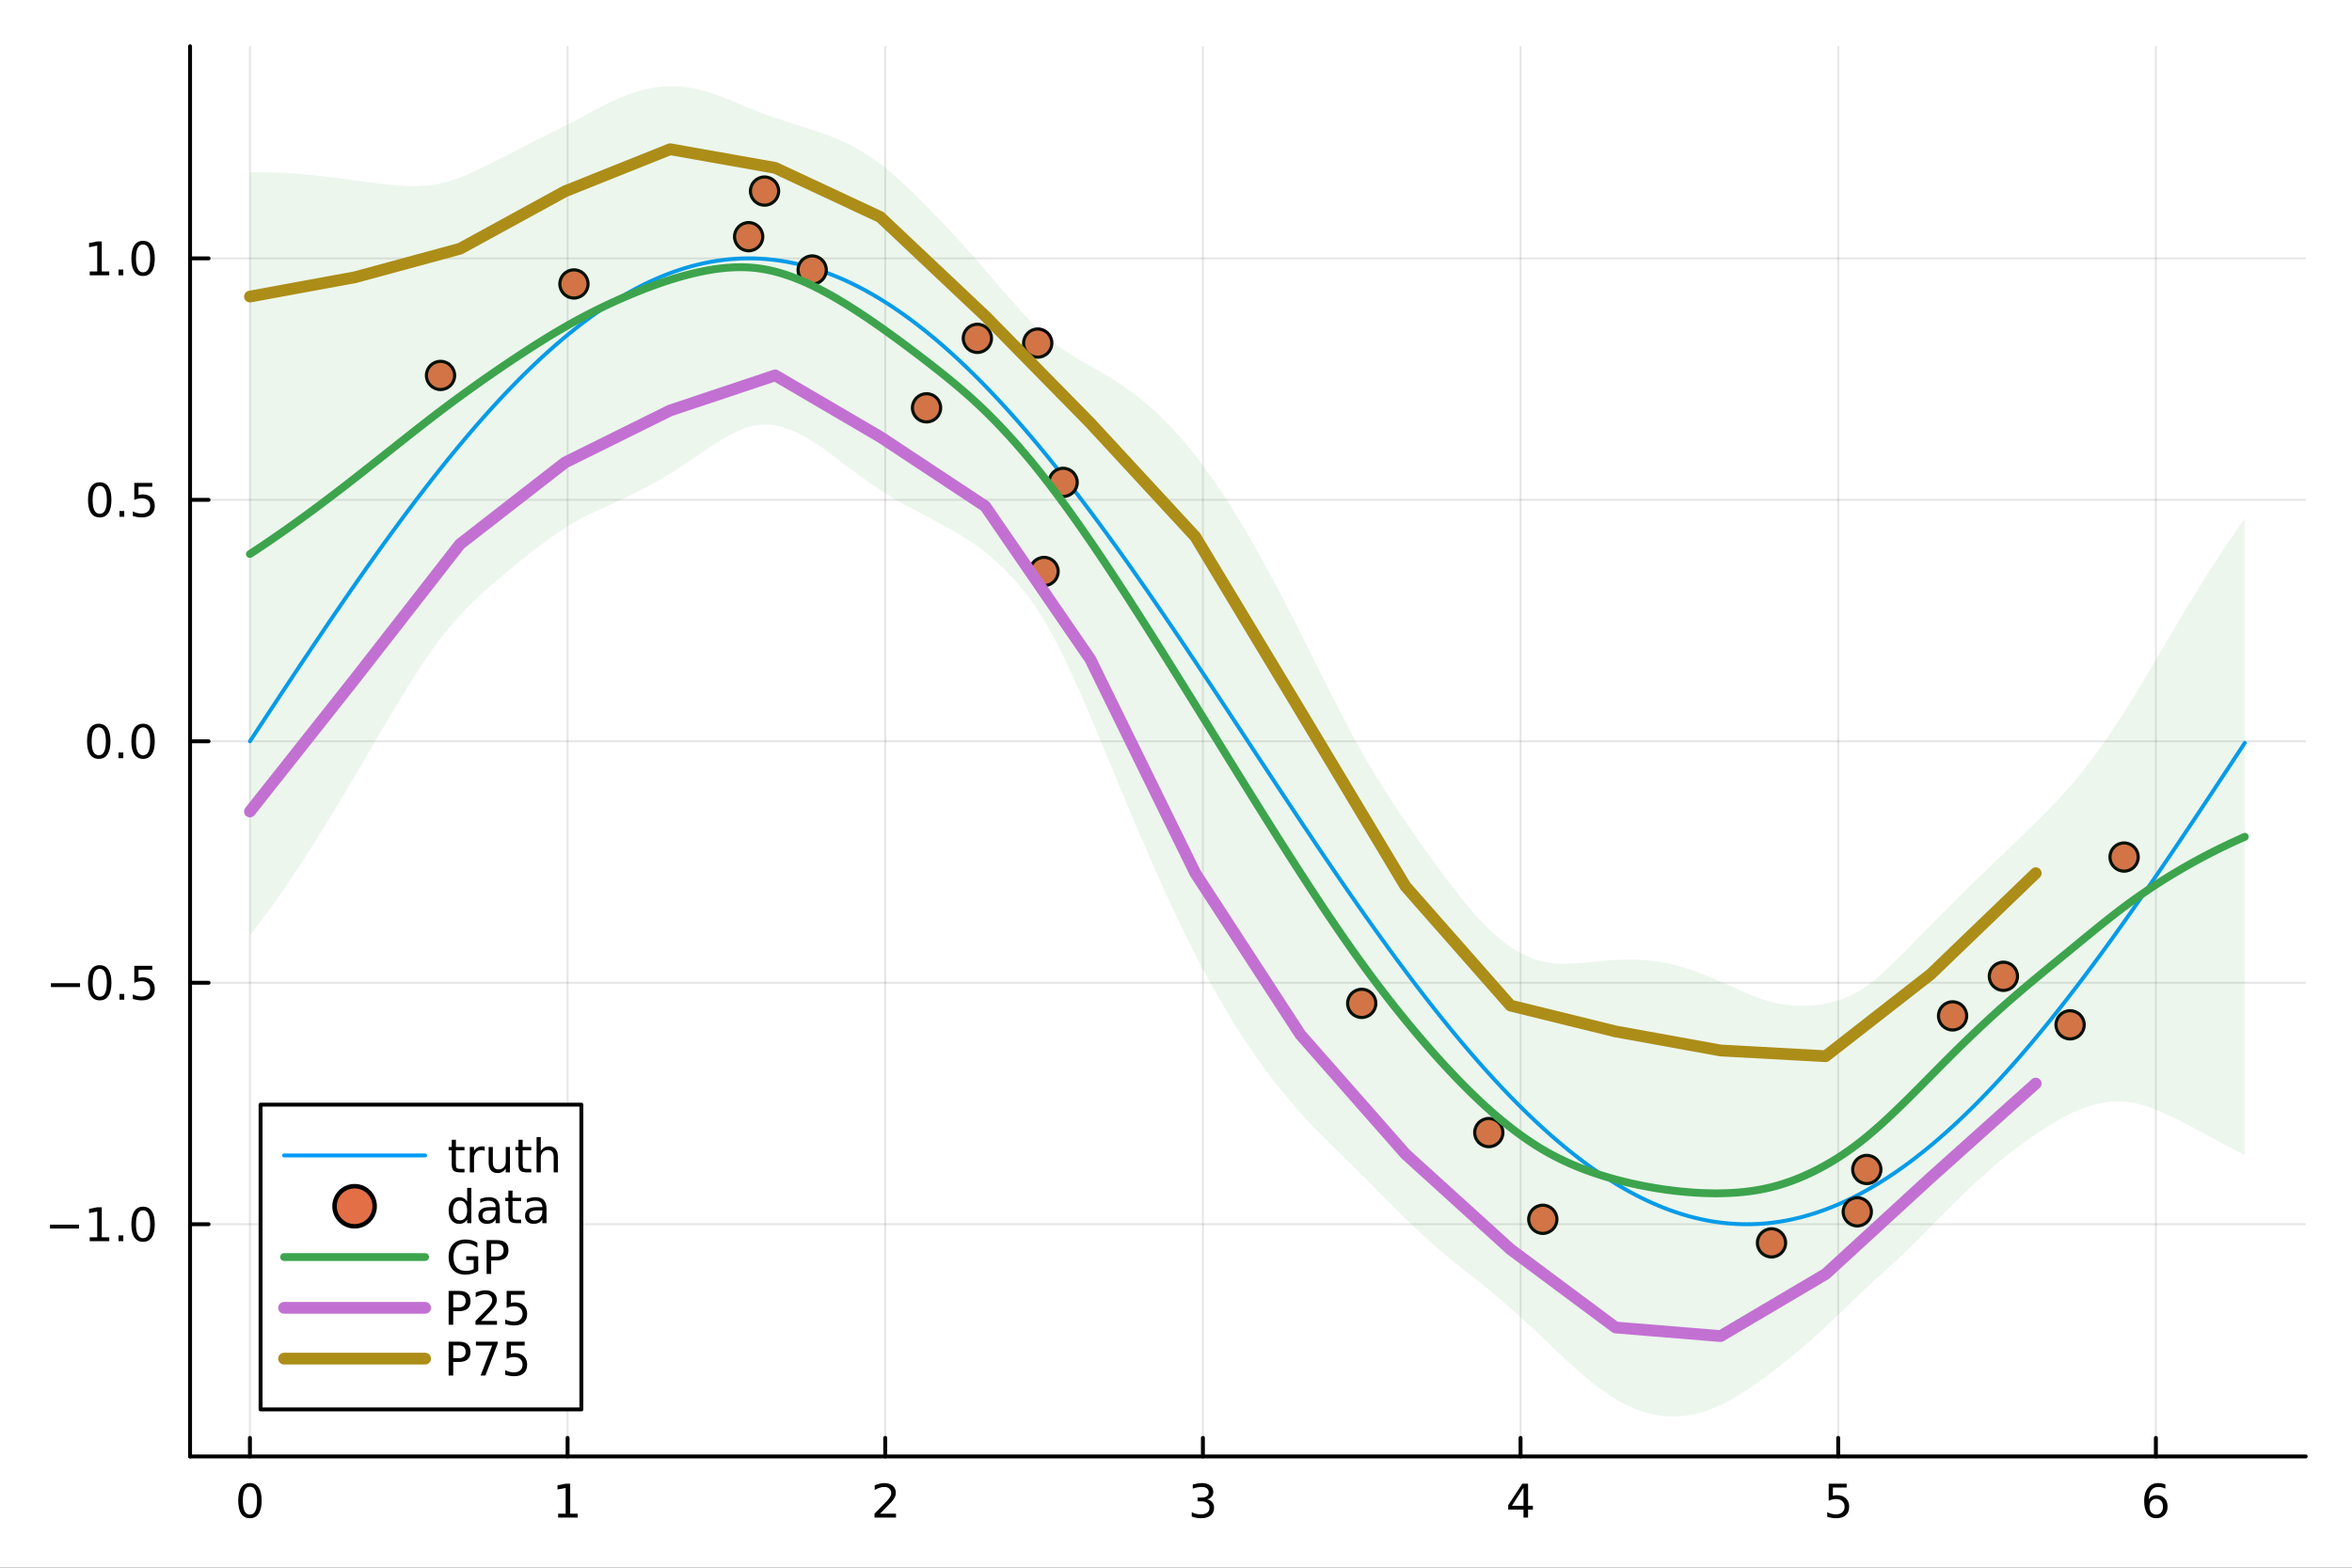 <?xml version="1.0" encoding="utf-8"?>
<svg xmlns="http://www.w3.org/2000/svg" xmlns:xlink="http://www.w3.org/1999/xlink" width="600" height="400" viewBox="0 0 2400 1600">
<rect x="0" y="0" width="2400" height="1600" fill="#333333" stroke="none"/>
<defs>
  <clipPath id="clip230">
    <rect x="0" y="0" width="2400" height="1600"/>
  </clipPath>
</defs>
<path clip-path="url(#clip230)" d="M0 1600 L2400 1600 L2400 0 L0 0  Z" fill="#ffffff" fill-rule="evenodd" fill-opacity="1"/>
<defs>
  <clipPath id="clip231">
    <rect x="480" y="0" width="1681" height="1600"/>
  </clipPath>
</defs>
<path clip-path="url(#clip230)" d="M193.936 1486.45 L2352.76 1486.45 L2352.76 47.244 L193.936 47.244  Z" fill="#ffffff" fill-rule="evenodd" fill-opacity="1"/>
<defs>
  <clipPath id="clip232">
    <rect x="193" y="47" width="2160" height="1440"/>
  </clipPath>
</defs>
<polyline clip-path="url(#clip232)" style="stroke:#000000; stroke-linecap:round; stroke-linejoin:round; stroke-width:2; stroke-opacity:0.1; fill:none" points="255.035,1486.45 255.035,47.244 "/>
<polyline clip-path="url(#clip232)" style="stroke:#000000; stroke-linecap:round; stroke-linejoin:round; stroke-width:2; stroke-opacity:0.1; fill:none" points="579.173,1486.45 579.173,47.244 "/>
<polyline clip-path="url(#clip232)" style="stroke:#000000; stroke-linecap:round; stroke-linejoin:round; stroke-width:2; stroke-opacity:0.1; fill:none" points="903.312,1486.45 903.312,47.244 "/>
<polyline clip-path="url(#clip232)" style="stroke:#000000; stroke-linecap:round; stroke-linejoin:round; stroke-width:2; stroke-opacity:0.1; fill:none" points="1227.45,1486.45 1227.45,47.244 "/>
<polyline clip-path="url(#clip232)" style="stroke:#000000; stroke-linecap:round; stroke-linejoin:round; stroke-width:2; stroke-opacity:0.1; fill:none" points="1551.59,1486.45 1551.59,47.244 "/>
<polyline clip-path="url(#clip232)" style="stroke:#000000; stroke-linecap:round; stroke-linejoin:round; stroke-width:2; stroke-opacity:0.1; fill:none" points="1875.73,1486.45 1875.73,47.244 "/>
<polyline clip-path="url(#clip232)" style="stroke:#000000; stroke-linecap:round; stroke-linejoin:round; stroke-width:2; stroke-opacity:0.1; fill:none" points="2199.87,1486.45 2199.87,47.244 "/>
<polyline clip-path="url(#clip232)" style="stroke:#000000; stroke-linecap:round; stroke-linejoin:round; stroke-width:2; stroke-opacity:0.1; fill:none" points="193.936,1249.46 2352.76,1249.46 "/>
<polyline clip-path="url(#clip232)" style="stroke:#000000; stroke-linecap:round; stroke-linejoin:round; stroke-width:2; stroke-opacity:0.1; fill:none" points="193.936,1003.02 2352.76,1003.02 "/>
<polyline clip-path="url(#clip232)" style="stroke:#000000; stroke-linecap:round; stroke-linejoin:round; stroke-width:2; stroke-opacity:0.1; fill:none" points="193.936,756.58 2352.76,756.58 "/>
<polyline clip-path="url(#clip232)" style="stroke:#000000; stroke-linecap:round; stroke-linejoin:round; stroke-width:2; stroke-opacity:0.1; fill:none" points="193.936,510.137 2352.76,510.137 "/>
<polyline clip-path="url(#clip232)" style="stroke:#000000; stroke-linecap:round; stroke-linejoin:round; stroke-width:2; stroke-opacity:0.1; fill:none" points="193.936,263.695 2352.76,263.695 "/>
<polyline clip-path="url(#clip230)" style="stroke:#000000; stroke-linecap:round; stroke-linejoin:round; stroke-width:4; stroke-opacity:1; fill:none" points="193.936,1486.45 2352.76,1486.45 "/>
<polyline clip-path="url(#clip230)" style="stroke:#000000; stroke-linecap:round; stroke-linejoin:round; stroke-width:4; stroke-opacity:1; fill:none" points="255.035,1486.45 255.035,1467.55 "/>
<polyline clip-path="url(#clip230)" style="stroke:#000000; stroke-linecap:round; stroke-linejoin:round; stroke-width:4; stroke-opacity:1; fill:none" points="579.173,1486.45 579.173,1467.55 "/>
<polyline clip-path="url(#clip230)" style="stroke:#000000; stroke-linecap:round; stroke-linejoin:round; stroke-width:4; stroke-opacity:1; fill:none" points="903.312,1486.45 903.312,1467.55 "/>
<polyline clip-path="url(#clip230)" style="stroke:#000000; stroke-linecap:round; stroke-linejoin:round; stroke-width:4; stroke-opacity:1; fill:none" points="1227.45,1486.45 1227.45,1467.55 "/>
<polyline clip-path="url(#clip230)" style="stroke:#000000; stroke-linecap:round; stroke-linejoin:round; stroke-width:4; stroke-opacity:1; fill:none" points="1551.59,1486.45 1551.59,1467.55 "/>
<polyline clip-path="url(#clip230)" style="stroke:#000000; stroke-linecap:round; stroke-linejoin:round; stroke-width:4; stroke-opacity:1; fill:none" points="1875.73,1486.45 1875.73,1467.55 "/>
<polyline clip-path="url(#clip230)" style="stroke:#000000; stroke-linecap:round; stroke-linejoin:round; stroke-width:4; stroke-opacity:1; fill:none" points="2199.87,1486.45 2199.87,1467.55 "/>
<path clip-path="url(#clip230)" d="M255.035 1517.37 Q251.424 1517.37 249.595 1520.93 Q247.789 1524.47 247.789 1531.6 Q247.789 1538.71 249.595 1542.27 Q251.424 1545.82 255.035 1545.82 Q258.669 1545.82 260.474 1542.27 Q262.303 1538.71 262.303 1531.6 Q262.303 1524.47 260.474 1520.93 Q258.669 1517.37 255.035 1517.37 M255.035 1513.66 Q260.845 1513.66 263.9 1518.27 Q266.979 1522.85 266.979 1531.6 Q266.979 1540.33 263.9 1544.94 Q260.845 1549.52 255.035 1549.52 Q249.225 1549.52 246.146 1544.94 Q243.09 1540.33 243.09 1531.6 Q243.09 1522.85 246.146 1518.27 Q249.225 1513.66 255.035 1513.66 Z" fill="#000000" fill-rule="nonzero" fill-opacity="1" /><path clip-path="url(#clip230)" d="M569.555 1544.91 L577.194 1544.91 L577.194 1518.55 L568.884 1520.21 L568.884 1515.95 L577.148 1514.29 L581.824 1514.29 L581.824 1544.91 L589.463 1544.91 L589.463 1548.85 L569.555 1548.85 L569.555 1544.91 Z" fill="#000000" fill-rule="nonzero" fill-opacity="1" /><path clip-path="url(#clip230)" d="M897.965 1544.91 L914.284 1544.91 L914.284 1548.85 L892.34 1548.85 L892.34 1544.91 Q895.002 1542.16 899.585 1537.53 Q904.191 1532.88 905.372 1531.53 Q907.617 1529.01 908.497 1527.27 Q909.4 1525.51 909.4 1523.82 Q909.4 1521.07 907.455 1519.33 Q905.534 1517.6 902.432 1517.6 Q900.233 1517.6 897.779 1518.36 Q895.349 1519.13 892.571 1520.68 L892.571 1515.95 Q895.395 1514.82 897.849 1514.24 Q900.303 1513.66 902.34 1513.66 Q907.71 1513.66 910.904 1516.35 Q914.099 1519.03 914.099 1523.52 Q914.099 1525.65 913.289 1527.57 Q912.502 1529.47 910.395 1532.07 Q909.816 1532.74 906.715 1535.95 Q903.613 1539.15 897.965 1544.91 Z" fill="#000000" fill-rule="nonzero" fill-opacity="1" /><path clip-path="url(#clip230)" d="M1231.7 1530.21 Q1235.05 1530.93 1236.93 1533.2 Q1238.83 1535.47 1238.83 1538.8 Q1238.83 1543.92 1235.31 1546.72 Q1231.79 1549.52 1225.31 1549.52 Q1223.13 1549.52 1220.82 1549.08 Q1218.53 1548.66 1216.07 1547.81 L1216.07 1543.29 Q1218.02 1544.43 1220.33 1545.01 Q1222.65 1545.58 1225.17 1545.58 Q1229.57 1545.58 1231.86 1543.85 Q1234.17 1542.11 1234.17 1538.8 Q1234.17 1535.75 1232.02 1534.03 Q1229.89 1532.3 1226.07 1532.3 L1222.05 1532.3 L1222.05 1528.45 L1226.26 1528.45 Q1229.71 1528.45 1231.54 1527.09 Q1233.36 1525.7 1233.36 1523.11 Q1233.36 1520.45 1231.47 1519.03 Q1229.59 1517.6 1226.07 1517.6 Q1224.15 1517.6 1221.95 1518.01 Q1219.75 1518.43 1217.11 1519.31 L1217.11 1515.14 Q1219.78 1514.4 1222.09 1514.03 Q1224.43 1513.66 1226.49 1513.66 Q1231.81 1513.66 1234.92 1516.09 Q1238.02 1518.5 1238.02 1522.62 Q1238.02 1525.49 1236.37 1527.48 Q1234.73 1529.45 1231.7 1530.21 Z" fill="#000000" fill-rule="nonzero" fill-opacity="1" /><path clip-path="url(#clip230)" d="M1554.6 1518.36 L1542.79 1536.81 L1554.6 1536.81 L1554.6 1518.36 M1553.37 1514.29 L1559.25 1514.29 L1559.25 1536.81 L1564.18 1536.81 L1564.18 1540.7 L1559.25 1540.7 L1559.25 1548.85 L1554.6 1548.85 L1554.6 1540.7 L1539 1540.7 L1539 1536.19 L1553.37 1514.29 Z" fill="#000000" fill-rule="nonzero" fill-opacity="1" /><path clip-path="url(#clip230)" d="M1866.01 1514.29 L1884.36 1514.29 L1884.36 1518.22 L1870.29 1518.22 L1870.29 1526.7 Q1871.31 1526.35 1872.32 1526.19 Q1873.34 1526 1874.36 1526 Q1880.15 1526 1883.53 1529.17 Q1886.91 1532.34 1886.91 1537.76 Q1886.91 1543.34 1883.44 1546.44 Q1879.96 1549.52 1873.64 1549.52 Q1871.47 1549.52 1869.2 1549.15 Q1866.95 1548.78 1864.55 1548.04 L1864.55 1543.34 Q1866.63 1544.47 1868.85 1545.03 Q1871.07 1545.58 1873.55 1545.58 Q1877.56 1545.58 1879.89 1543.48 Q1882.23 1541.37 1882.23 1537.76 Q1882.23 1534.15 1879.89 1532.04 Q1877.56 1529.94 1873.55 1529.94 Q1871.68 1529.94 1869.8 1530.35 Q1867.95 1530.77 1866.01 1531.65 L1866.01 1514.29 Z" fill="#000000" fill-rule="nonzero" fill-opacity="1" /><path clip-path="url(#clip230)" d="M2200.27 1529.7 Q2197.12 1529.7 2195.27 1531.86 Q2193.44 1534.01 2193.44 1537.76 Q2193.44 1541.49 2195.27 1543.66 Q2197.12 1545.82 2200.27 1545.82 Q2203.42 1545.82 2205.25 1543.66 Q2207.1 1541.49 2207.1 1537.76 Q2207.1 1534.01 2205.25 1531.86 Q2203.42 1529.7 2200.27 1529.7 M2209.55 1515.05 L2209.55 1519.31 Q2207.79 1518.48 2205.99 1518.04 Q2204.21 1517.6 2202.45 1517.6 Q2197.82 1517.6 2195.36 1520.72 Q2192.93 1523.85 2192.59 1530.17 Q2193.95 1528.15 2196.01 1527.09 Q2198.07 1526 2200.55 1526 Q2205.76 1526 2208.77 1529.17 Q2211.8 1532.32 2211.8 1537.76 Q2211.8 1543.08 2208.65 1546.3 Q2205.5 1549.52 2200.27 1549.52 Q2194.28 1549.52 2191.1 1544.94 Q2187.93 1540.33 2187.93 1531.6 Q2187.93 1523.41 2191.82 1518.55 Q2195.71 1513.66 2202.26 1513.66 Q2204.02 1513.66 2205.8 1514.01 Q2207.61 1514.36 2209.55 1515.05 Z" fill="#000000" fill-rule="nonzero" fill-opacity="1" /><polyline clip-path="url(#clip230)" style="stroke:#000000; stroke-linecap:round; stroke-linejoin:round; stroke-width:4; stroke-opacity:1; fill:none" points="193.936,1486.45 193.936,47.244 "/>
<polyline clip-path="url(#clip230)" style="stroke:#000000; stroke-linecap:round; stroke-linejoin:round; stroke-width:4; stroke-opacity:1; fill:none" points="193.936,1249.46 212.834,1249.46 "/>
<polyline clip-path="url(#clip230)" style="stroke:#000000; stroke-linecap:round; stroke-linejoin:round; stroke-width:4; stroke-opacity:1; fill:none" points="193.936,1003.02 212.834,1003.02 "/>
<polyline clip-path="url(#clip230)" style="stroke:#000000; stroke-linecap:round; stroke-linejoin:round; stroke-width:4; stroke-opacity:1; fill:none" points="193.936,756.58 212.834,756.58 "/>
<polyline clip-path="url(#clip230)" style="stroke:#000000; stroke-linecap:round; stroke-linejoin:round; stroke-width:4; stroke-opacity:1; fill:none" points="193.936,510.137 212.834,510.137 "/>
<polyline clip-path="url(#clip230)" style="stroke:#000000; stroke-linecap:round; stroke-linejoin:round; stroke-width:4; stroke-opacity:1; fill:none" points="193.936,263.695 212.834,263.695 "/>
<path clip-path="url(#clip230)" d="M50.992 1249.92 L80.668 1249.92 L80.668 1253.85 L50.992 1253.85 L50.992 1249.92 Z" fill="#000000" fill-rule="nonzero" fill-opacity="1" /><path clip-path="url(#clip230)" d="M91.571 1262.81 L99.21 1262.81 L99.21 1236.44 L90.899 1238.11 L90.899 1233.85 L99.163 1232.18 L103.839 1232.18 L103.839 1262.81 L111.478 1262.81 L111.478 1266.74 L91.571 1266.74 L91.571 1262.81 Z" fill="#000000" fill-rule="nonzero" fill-opacity="1" /><path clip-path="url(#clip230)" d="M120.922 1260.86 L125.807 1260.86 L125.807 1266.74 L120.922 1266.74 L120.922 1260.86 Z" fill="#000000" fill-rule="nonzero" fill-opacity="1" /><path clip-path="url(#clip230)" d="M145.992 1235.26 Q142.381 1235.26 140.552 1238.83 Q138.746 1242.37 138.746 1249.5 Q138.746 1256.6 140.552 1260.17 Q142.381 1263.71 145.992 1263.71 Q149.626 1263.71 151.431 1260.17 Q153.26 1256.6 153.26 1249.5 Q153.26 1242.37 151.431 1238.83 Q149.626 1235.26 145.992 1235.26 M145.992 1231.56 Q151.802 1231.56 154.857 1236.17 Q157.936 1240.75 157.936 1249.5 Q157.936 1258.23 154.857 1262.83 Q151.802 1267.41 145.992 1267.41 Q140.181 1267.41 137.103 1262.83 Q134.047 1258.23 134.047 1249.5 Q134.047 1240.75 137.103 1236.17 Q140.181 1231.56 145.992 1231.56 Z" fill="#000000" fill-rule="nonzero" fill-opacity="1" /><path clip-path="url(#clip230)" d="M51.987 1003.47 L81.663 1003.47 L81.663 1007.41 L51.987 1007.41 L51.987 1003.47 Z" fill="#000000" fill-rule="nonzero" fill-opacity="1" /><path clip-path="url(#clip230)" d="M101.756 988.82 Q98.145 988.82 96.316 992.385 Q94.51 995.927 94.51 1003.06 Q94.51 1010.16 96.316 1013.73 Q98.145 1017.27 101.756 1017.27 Q105.39 1017.27 107.196 1013.73 Q109.024 1010.16 109.024 1003.06 Q109.024 995.927 107.196 992.385 Q105.39 988.82 101.756 988.82 M101.756 985.117 Q107.566 985.117 110.621 989.723 Q113.7 994.306 113.7 1003.06 Q113.7 1011.78 110.621 1016.39 Q107.566 1020.97 101.756 1020.97 Q95.946 1020.97 92.867 1016.39 Q89.811 1011.78 89.811 1003.06 Q89.811 994.306 92.867 989.723 Q95.946 985.117 101.756 985.117 Z" fill="#000000" fill-rule="nonzero" fill-opacity="1" /><path clip-path="url(#clip230)" d="M121.918 1014.42 L126.802 1014.42 L126.802 1020.3 L121.918 1020.3 L121.918 1014.42 Z" fill="#000000" fill-rule="nonzero" fill-opacity="1" /><path clip-path="url(#clip230)" d="M137.033 985.742 L155.39 985.742 L155.39 989.677 L141.316 989.677 L141.316 998.149 Q142.334 997.802 143.353 997.64 Q144.371 997.454 145.39 997.454 Q151.177 997.454 154.556 1000.63 Q157.936 1003.8 157.936 1009.21 Q157.936 1014.79 154.464 1017.89 Q150.992 1020.97 144.672 1020.97 Q142.496 1020.97 140.228 1020.6 Q137.982 1020.23 135.575 1019.49 L135.575 1014.79 Q137.658 1015.93 139.881 1016.48 Q142.103 1017.04 144.58 1017.04 Q148.584 1017.04 150.922 1014.93 Q153.26 1012.82 153.26 1009.21 Q153.26 1005.6 150.922 1003.5 Q148.584 1001.39 144.58 1001.39 Q142.705 1001.39 140.83 1001.81 Q138.978 1002.22 137.033 1003.1 L137.033 985.742 Z" fill="#000000" fill-rule="nonzero" fill-opacity="1" /><path clip-path="url(#clip230)" d="M100.76 742.378 Q97.149 742.378 95.321 745.943 Q93.515 749.485 93.515 756.614 Q93.515 763.721 95.321 767.285 Q97.149 770.827 100.76 770.827 Q104.395 770.827 106.2 767.285 Q108.029 763.721 108.029 756.614 Q108.029 749.485 106.2 745.943 Q104.395 742.378 100.76 742.378 M100.76 738.675 Q106.571 738.675 109.626 743.281 Q112.705 747.864 112.705 756.614 Q112.705 765.341 109.626 769.947 Q106.571 774.531 100.76 774.531 Q94.95 774.531 91.871 769.947 Q88.816 765.341 88.816 756.614 Q88.816 747.864 91.871 743.281 Q94.95 738.675 100.76 738.675 Z" fill="#000000" fill-rule="nonzero" fill-opacity="1" /><path clip-path="url(#clip230)" d="M120.922 767.98 L125.807 767.98 L125.807 773.86 L120.922 773.86 L120.922 767.98 Z" fill="#000000" fill-rule="nonzero" fill-opacity="1" /><path clip-path="url(#clip230)" d="M145.992 742.378 Q142.381 742.378 140.552 745.943 Q138.746 749.485 138.746 756.614 Q138.746 763.721 140.552 767.285 Q142.381 770.827 145.992 770.827 Q149.626 770.827 151.431 767.285 Q153.26 763.721 153.26 756.614 Q153.26 749.485 151.431 745.943 Q149.626 742.378 145.992 742.378 M145.992 738.675 Q151.802 738.675 154.857 743.281 Q157.936 747.864 157.936 756.614 Q157.936 765.341 154.857 769.947 Q151.802 774.531 145.992 774.531 Q140.181 774.531 137.103 769.947 Q134.047 765.341 134.047 756.614 Q134.047 747.864 137.103 743.281 Q140.181 738.675 145.992 738.675 Z" fill="#000000" fill-rule="nonzero" fill-opacity="1" /><path clip-path="url(#clip230)" d="M101.756 495.936 Q98.145 495.936 96.316 499.501 Q94.51 503.043 94.51 510.172 Q94.51 517.279 96.316 520.843 Q98.145 524.385 101.756 524.385 Q105.39 524.385 107.196 520.843 Q109.024 517.279 109.024 510.172 Q109.024 503.043 107.196 499.501 Q105.39 495.936 101.756 495.936 M101.756 492.232 Q107.566 492.232 110.621 496.839 Q113.7 501.422 113.7 510.172 Q113.7 518.899 110.621 523.505 Q107.566 528.089 101.756 528.089 Q95.946 528.089 92.867 523.505 Q89.811 518.899 89.811 510.172 Q89.811 501.422 92.867 496.839 Q95.946 492.232 101.756 492.232 Z" fill="#000000" fill-rule="nonzero" fill-opacity="1" /><path clip-path="url(#clip230)" d="M121.918 521.538 L126.802 521.538 L126.802 527.417 L121.918 527.417 L121.918 521.538 Z" fill="#000000" fill-rule="nonzero" fill-opacity="1" /><path clip-path="url(#clip230)" d="M137.033 492.857 L155.39 492.857 L155.39 496.793 L141.316 496.793 L141.316 505.265 Q142.334 504.918 143.353 504.756 Q144.371 504.57 145.39 504.57 Q151.177 504.57 154.556 507.742 Q157.936 510.913 157.936 516.33 Q157.936 521.908 154.464 525.01 Q150.992 528.089 144.672 528.089 Q142.496 528.089 140.228 527.718 Q137.982 527.348 135.575 526.607 L135.575 521.908 Q137.658 523.042 139.881 523.598 Q142.103 524.154 144.58 524.154 Q148.584 524.154 150.922 522.047 Q153.26 519.941 153.26 516.33 Q153.26 512.718 150.922 510.612 Q148.584 508.506 144.58 508.506 Q142.705 508.506 140.83 508.922 Q138.978 509.339 137.033 510.218 L137.033 492.857 Z" fill="#000000" fill-rule="nonzero" fill-opacity="1" /><path clip-path="url(#clip230)" d="M91.571 277.04 L99.21 277.04 L99.21 250.675 L90.899 252.341 L90.899 248.082 L99.163 246.415 L103.839 246.415 L103.839 277.04 L111.478 277.04 L111.478 280.975 L91.571 280.975 L91.571 277.04 Z" fill="#000000" fill-rule="nonzero" fill-opacity="1" /><path clip-path="url(#clip230)" d="M120.922 275.096 L125.807 275.096 L125.807 280.975 L120.922 280.975 L120.922 275.096 Z" fill="#000000" fill-rule="nonzero" fill-opacity="1" /><path clip-path="url(#clip230)" d="M145.992 249.494 Q142.381 249.494 140.552 253.059 Q138.746 256.601 138.746 263.73 Q138.746 270.837 140.552 274.401 Q142.381 277.943 145.992 277.943 Q149.626 277.943 151.431 274.401 Q153.26 270.837 153.26 263.73 Q153.26 256.601 151.431 253.059 Q149.626 249.494 145.992 249.494 M145.992 245.79 Q151.802 245.79 154.857 250.397 Q157.936 254.98 157.936 263.73 Q157.936 272.457 154.857 277.063 Q151.802 281.647 145.992 281.647 Q140.181 281.647 137.103 277.063 Q134.047 272.457 134.047 263.73 Q134.047 254.98 137.103 250.397 Q140.181 245.79 145.992 245.79 Z" fill="#000000" fill-rule="nonzero" fill-opacity="1" /><polyline clip-path="url(#clip232)" style="stroke:#009af9; stroke-linecap:round; stroke-linejoin:round; stroke-width:4; stroke-opacity:1; fill:none" points="255.035,756.58 258.276,751.651 261.517,746.722 264.759,741.795 268,736.869 271.242,731.946 274.483,727.024 277.724,722.106 280.966,717.191 284.207,712.28 287.449,707.373 290.69,702.472 293.931,697.575 297.173,692.685 300.414,687.801 303.655,682.924 306.897,678.054 310.138,673.192 313.38,668.339 316.621,663.494 319.862,658.659 323.104,653.833 326.345,649.018 329.587,644.213 332.828,639.42 336.069,634.638 339.311,629.869 342.552,625.112 345.793,620.368 349.035,615.638 352.276,610.922 355.518,606.221 358.759,601.535 362,596.864 365.242,592.209 368.483,587.571 371.725,582.949 374.966,578.345 378.207,573.759 381.449,569.191 384.69,564.641 387.931,560.111 391.173,555.601 394.414,551.111 397.656,546.641 400.897,542.192 404.138,537.765 407.38,533.359 410.621,528.976 413.863,524.615 417.104,520.278 420.345,515.965 423.587,511.675 426.828,507.41 430.069,503.17 433.311,498.955 436.552,494.766 439.794,490.603 443.035,486.467 446.276,482.358 449.518,478.276 452.759,474.222 456.001,470.196 459.242,466.199 462.483,462.231 465.725,458.293 468.966,454.384 472.208,450.505 475.449,446.657 478.69,442.84 481.932,439.055 485.173,435.301 488.414,431.579 491.656,427.89 494.897,424.234 498.139,420.611 501.38,417.021 504.621,413.465 507.863,409.944 511.104,406.458 514.346,403.006 517.587,399.59 520.828,396.209 524.07,392.865 527.311,389.557 530.552,386.285 533.794,383.051 537.035,379.854 540.277,376.695 543.518,373.573 546.759,370.49 550.001,367.446 553.242,364.44 556.484,361.474 559.725,358.547 562.966,355.66 566.208,352.813 569.449,350.006 572.69,347.241 575.932,344.516 579.173,341.832 582.415,339.19 585.656,336.589 588.897,334.03 592.139,331.514 595.38,329.04 598.622,326.609 601.863,324.221 605.104,321.877 608.346,319.575 611.587,317.318 614.828,315.104 618.07,312.934 621.311,310.809 624.553,308.728 627.794,306.693 631.035,304.702 634.277,302.756 637.518,300.856 640.76,299.001 644.001,297.192 647.242,295.429 650.484,293.712 653.725,292.042 656.966,290.418 660.208,288.84 663.449,287.309 666.691,285.825 669.932,284.389 673.173,282.999 676.415,281.657 679.656,280.362 682.898,279.115 686.139,277.916 689.38,276.764 692.622,275.661 695.863,274.606 699.104,273.598 702.346,272.639 705.587,271.729 708.829,270.867 712.07,270.054 715.311,269.289 718.553,268.573 721.794,267.905 725.036,267.287 728.277,266.718 731.518,266.197 734.76,265.726 738.001,265.303 741.242,264.93 744.484,264.606 747.725,264.331 750.967,264.105 754.208,263.929 757.449,263.802 760.691,263.724 763.932,263.696 767.174,263.716 770.415,263.786 773.656,263.906 776.898,264.074 780.139,264.292 783.381,264.559 786.622,264.875 789.863,265.241 793.105,265.655 796.346,266.119 799.587,266.631 802.829,267.193 806.07,267.804 809.312,268.463 812.553,269.171 815.794,269.928 819.036,270.734 822.277,271.588 825.519,272.491 828.76,273.442 832.001,274.442 835.243,275.49 838.484,276.585 841.725,277.729 844.967,278.921 848.208,280.16 851.45,281.448 854.691,282.782 857.932,284.164 861.174,285.593 864.415,287.07 867.657,288.593 870.898,290.163 874.139,291.78 877.381,293.443 880.622,295.153 883.863,296.908 887.105,298.71 890.346,300.557 893.588,302.45 896.829,304.389 900.07,306.373 903.312,308.401 906.553,310.475 909.795,312.593 913.036,314.755 916.277,316.962 919.519,319.213 922.76,321.507 926.001,323.845 929.243,326.226 932.484,328.65 935.726,331.117 938.967,333.627 942.208,336.179 945.45,338.773 948.691,341.408 951.933,344.085 955.174,346.804 958.415,349.563 961.657,352.363 964.898,355.204 968.139,358.084 971.381,361.005 974.622,363.965 977.864,366.964 981.105,370.003 984.346,373.08 987.588,376.195 990.829,379.348 994.071,382.539 997.312,385.768 1000.55,389.033 1003.79,392.336 1007.04,395.674 1010.28,399.049 1013.52,402.46 1016.76,405.906 1020,409.387 1023.24,412.902 1026.48,416.453 1029.73,420.037 1032.97,423.654 1036.21,427.306 1039.45,430.99 1042.69,434.706 1045.93,438.455 1049.17,442.235 1052.42,446.047 1055.66,449.89 1058.9,453.764 1062.14,457.668 1065.38,461.602 1068.62,465.565 1071.86,469.558 1075.11,473.579 1078.35,477.629 1081.59,481.706 1084.83,485.811 1088.07,489.943 1091.31,494.102 1094.55,498.286 1097.79,502.497 1101.04,506.733 1104.28,510.994 1107.52,515.28 1110.76,519.59 1114,523.923 1117.24,528.28 1120.48,532.659 1123.73,537.061 1126.97,541.485 1130.21,545.931 1133.45,550.397 1136.69,554.884 1139.93,559.392 1143.17,563.919 1146.42,568.465 1149.66,573.03 1152.9,577.613 1156.14,582.215 1159.38,586.833 1162.62,591.469 1165.86,596.121 1169.11,600.79 1172.35,605.474 1175.59,610.173 1178.83,614.886 1182.07,619.614 1185.31,624.355 1188.55,629.11 1191.8,633.878 1195.04,638.657 1198.28,643.449 1201.52,648.252 1204.76,653.065 1208,657.889 1211.24,662.723 1214.48,667.566 1217.73,672.419 1220.97,677.279 1224.21,682.148 1227.45,687.024 1230.69,691.907 1233.93,696.796 1237.17,701.691 1240.42,706.592 1243.66,711.498 1246.9,716.408 1250.14,721.323 1253.38,726.241 1256.62,731.162 1259.86,736.085 1263.11,741.011 1266.35,745.938 1269.59,750.866 1272.83,755.795 1276.07,760.723 1279.31,765.652 1282.55,770.579 1285.8,775.505 1289.04,780.429 1292.28,785.351 1295.52,790.27 1298.76,795.186 1302,800.097 1305.24,805.005 1308.48,809.907 1311.73,814.804 1314.97,819.696 1318.21,824.581 1321.45,829.459 1324.69,834.33 1327.93,839.193 1331.17,844.048 1334.42,848.894 1337.66,853.731 1340.9,858.558 1344.14,863.375 1347.38,868.182 1350.62,872.977 1353.86,877.76 1357.11,882.532 1360.35,887.29 1363.59,892.036 1366.83,896.768 1370.07,901.487 1373.31,906.19 1376.55,910.879 1379.8,915.552 1383.04,920.21 1386.28,924.851 1389.52,929.475 1392.76,934.082 1396,938.671 1399.24,943.242 1402.49,947.794 1405.73,952.328 1408.97,956.841 1412.21,961.335 1415.45,965.808 1418.69,970.26 1421.93,974.691 1425.17,979.1 1428.42,983.487 1431.66,987.851 1434.9,992.192 1438.14,996.509 1441.38,1000.8 1444.62,1005.07 1447.86,1009.32 1451.11,1013.53 1454.35,1017.73 1457.59,1021.89 1460.83,1026.03 1464.07,1030.15 1467.31,1034.23 1470.55,1038.29 1473.8,1042.32 1477.04,1046.32 1480.28,1050.3 1483.52,1054.24 1486.76,1058.15 1490,1062.04 1493.24,1065.89 1496.49,1069.71 1499.73,1073.5 1502.97,1077.26 1506.21,1080.99 1509.45,1084.68 1512.69,1088.35 1515.93,1091.97 1519.18,1095.57 1522.42,1099.13 1525.66,1102.66 1528.9,1106.15 1532.14,1109.61 1535.38,1113.03 1538.62,1116.41 1541.86,1119.76 1545.11,1123.08 1548.35,1126.36 1551.59,1129.6 1554.83,1132.8 1558.07,1135.96 1561.31,1139.09 1564.55,1142.18 1567.8,1145.23 1571.04,1148.24 1574.28,1151.22 1577.52,1154.15 1580.76,1157.04 1584,1159.9 1587.24,1162.71 1590.49,1165.48 1593.73,1168.21 1596.97,1170.9 1600.21,1173.55 1603.45,1176.16 1606.69,1178.72 1609.93,1181.25 1613.18,1183.73 1616.42,1186.17 1619.66,1188.56 1622.9,1190.91 1626.14,1193.22 1629.38,1195.48 1632.62,1197.71 1635.86,1199.88 1639.11,1202.01 1642.35,1204.1 1645.59,1206.15 1648.83,1208.14 1652.07,1210.1 1655.31,1212 1658.55,1213.87 1661.8,1215.68 1665.04,1217.45 1668.28,1219.18 1671.52,1220.85 1674.76,1222.49 1678,1224.07 1681.24,1225.61 1684.49,1227.1 1687.73,1228.54 1690.97,1229.94 1694.21,1231.29 1697.45,1232.59 1700.69,1233.85 1703.93,1235.06 1707.18,1236.21 1710.42,1237.33 1713.66,1238.39 1716.9,1239.4 1720.14,1240.37 1723.38,1241.29 1726.62,1242.16 1729.87,1242.98 1733.11,1243.75 1736.35,1244.48 1739.59,1245.15 1742.83,1245.78 1746.07,1246.35 1749.31,1246.88 1752.55,1247.36 1755.8,1247.79 1759.04,1248.17 1762.28,1248.5 1765.52,1248.79 1768.76,1249.02 1772,1249.21 1775.24,1249.34 1778.49,1249.43 1781.73,1249.46 1784.97,1249.45 1788.21,1249.39 1791.45,1249.28 1794.69,1249.12 1797.93,1248.91 1801.18,1248.65 1804.42,1248.34 1807.66,1247.98 1810.9,1247.57 1814.14,1247.12 1817.38,1246.61 1820.62,1246.06 1823.87,1245.46 1827.11,1244.8 1830.35,1244.1 1833.59,1243.35 1836.83,1242.56 1840.07,1241.71 1843.31,1240.81 1846.55,1239.87 1849.8,1238.88 1853.04,1237.84 1856.28,1236.75 1859.52,1235.62 1862.76,1234.43 1866,1233.2 1869.24,1231.92 1872.49,1230.59 1875.73,1229.22 1878.97,1227.8 1882.21,1226.33 1885.45,1224.81 1888.69,1223.25 1891.93,1221.64 1895.18,1219.98 1898.42,1218.28 1901.66,1216.53 1904.9,1214.74 1908.14,1212.9 1911.38,1211.01 1914.62,1209.08 1917.87,1207.11 1921.11,1205.08 1924.35,1203.02 1927.59,1200.91 1930.83,1198.75 1934.07,1196.55 1937.31,1194.31 1940.56,1192.02 1943.8,1189.69 1947.04,1187.32 1950.28,1184.9 1953.52,1182.44 1956.76,1179.93 1960,1177.39 1963.24,1174.8 1966.49,1172.17 1969.73,1169.5 1972.97,1166.79 1976.21,1164.04 1979.45,1161.24 1982.69,1158.41 1985.93,1155.54 1989.18,1152.62 1992.42,1149.67 1995.66,1146.67 1998.9,1143.64 2002.14,1140.57 2005.38,1137.46 2008.62,1134.32 2011.87,1131.13 2015.11,1127.91 2018.35,1124.65 2021.59,1121.35 2024.83,1118.02 2028.07,1114.65 2031.31,1111.24 2034.56,1107.8 2037.8,1104.33 2041.04,1100.82 2044.28,1097.27 2047.52,1093.7 2050.76,1090.08 2054,1086.44 2057.24,1082.76 2060.49,1079.05 2063.73,1075.3 2066.97,1071.53 2070.21,1067.72 2073.45,1063.88 2076.69,1060.01 2079.93,1056.11 2083.18,1052.19 2086.42,1048.23 2089.66,1044.24 2092.9,1040.22 2096.14,1036.18 2099.38,1032.1 2102.62,1028 2105.87,1023.88 2109.11,1019.72 2112.35,1015.54 2115.59,1011.33 2118.83,1007.1 2122.07,1002.85 2125.31,998.563 2128.56,994.257 2131.8,989.928 2135.04,985.575 2138.28,981.199 2141.52,976.8 2144.76,972.38 2148,967.938 2151.25,963.475 2154.49,958.991 2157.73,954.487 2160.97,949.963 2164.21,945.419 2167.45,940.857 2170.69,936.277 2173.93,931.678 2177.18,927.062 2180.42,922.429 2183.66,917.78 2186.9,913.114 2190.14,908.432 2193.38,903.736 2196.62,899.025 2199.87,894.299 2203.11,889.56 2206.35,884.807 2209.59,880.042 2212.83,875.264 2216.07,870.474 2219.31,865.673 2222.56,860.861 2225.8,856.039 2229.04,851.206 2232.28,846.365 2235.52,841.514 2238.76,836.654 2242,831.787 2245.25,826.912 2248.49,822.031 2251.73,817.142 2254.97,812.248 2258.21,807.348 2261.45,802.443 2264.69,797.533 2267.94,792.619 2271.18,787.702 2274.42,782.781 2277.66,777.858 2280.9,772.933 2284.14,768.006 2287.38,763.078 2290.62,758.149 "/>
<circle clip-path="url(#clip232)" cx="1895.18" cy="1236.79" r="14.4" fill="#e26f46" fill-rule="evenodd" fill-opacity="1" stroke="#000000" stroke-opacity="1" stroke-width="3.2"/>
<circle clip-path="url(#clip232)" cx="1065.38" cy="583.258" r="14.4" fill="#e26f46" fill-rule="evenodd" fill-opacity="1" stroke="#000000" stroke-opacity="1" stroke-width="3.2"/>
<circle clip-path="url(#clip232)" cx="1389.52" cy="1024.06" r="14.4" fill="#e26f46" fill-rule="evenodd" fill-opacity="1" stroke="#000000" stroke-opacity="1" stroke-width="3.2"/>
<circle clip-path="url(#clip232)" cx="2044.28" cy="996.419" r="14.4" fill="#e26f46" fill-rule="evenodd" fill-opacity="1" stroke="#000000" stroke-opacity="1" stroke-width="3.2"/>
<circle clip-path="url(#clip232)" cx="1992.42" cy="1036.83" r="14.4" fill="#e26f46" fill-rule="evenodd" fill-opacity="1" stroke="#000000" stroke-opacity="1" stroke-width="3.2"/>
<circle clip-path="url(#clip232)" cx="2112.35" cy="1045.95" r="14.4" fill="#e26f46" fill-rule="evenodd" fill-opacity="1" stroke="#000000" stroke-opacity="1" stroke-width="3.2"/>
<circle clip-path="url(#clip232)" cx="2167.45" cy="874.717" r="14.4" fill="#e26f46" fill-rule="evenodd" fill-opacity="1" stroke="#000000" stroke-opacity="1" stroke-width="3.2"/>
<circle clip-path="url(#clip232)" cx="945.45" cy="416.231" r="14.4" fill="#e26f46" fill-rule="evenodd" fill-opacity="1" stroke="#000000" stroke-opacity="1" stroke-width="3.2"/>
<circle clip-path="url(#clip232)" cx="1807.66" cy="1268.48" r="14.4" fill="#e26f46" fill-rule="evenodd" fill-opacity="1" stroke="#000000" stroke-opacity="1" stroke-width="3.2"/>
<circle clip-path="url(#clip232)" cx="1084.83" cy="492.329" r="14.4" fill="#e26f46" fill-rule="evenodd" fill-opacity="1" stroke="#000000" stroke-opacity="1" stroke-width="3.2"/>
<circle clip-path="url(#clip232)" cx="1574.28" cy="1244.44" r="14.4" fill="#e26f46" fill-rule="evenodd" fill-opacity="1" stroke="#000000" stroke-opacity="1" stroke-width="3.2"/>
<circle clip-path="url(#clip232)" cx="585.656" cy="289.814" r="14.4" fill="#e26f46" fill-rule="evenodd" fill-opacity="1" stroke="#000000" stroke-opacity="1" stroke-width="3.2"/>
<circle clip-path="url(#clip232)" cx="1904.9" cy="1193.59" r="14.4" fill="#e26f46" fill-rule="evenodd" fill-opacity="1" stroke="#000000" stroke-opacity="1" stroke-width="3.2"/>
<circle clip-path="url(#clip232)" cx="997.312" cy="345.322" r="14.4" fill="#e26f46" fill-rule="evenodd" fill-opacity="1" stroke="#000000" stroke-opacity="1" stroke-width="3.2"/>
<circle clip-path="url(#clip232)" cx="828.76" cy="275.566" r="14.4" fill="#e26f46" fill-rule="evenodd" fill-opacity="1" stroke="#000000" stroke-opacity="1" stroke-width="3.2"/>
<circle clip-path="url(#clip232)" cx="763.932" cy="241.559" r="14.4" fill="#e26f46" fill-rule="evenodd" fill-opacity="1" stroke="#000000" stroke-opacity="1" stroke-width="3.2"/>
<circle clip-path="url(#clip232)" cx="780.139" cy="195.007" r="14.4" fill="#e26f46" fill-rule="evenodd" fill-opacity="1" stroke="#000000" stroke-opacity="1" stroke-width="3.2"/>
<circle clip-path="url(#clip232)" cx="1519.18" cy="1155.92" r="14.4" fill="#e26f46" fill-rule="evenodd" fill-opacity="1" stroke="#000000" stroke-opacity="1" stroke-width="3.2"/>
<circle clip-path="url(#clip232)" cx="449.518" cy="383.174" r="14.4" fill="#e26f46" fill-rule="evenodd" fill-opacity="1" stroke="#000000" stroke-opacity="1" stroke-width="3.2"/>
<circle clip-path="url(#clip232)" cx="1058.9" cy="350.164" r="14.4" fill="#e26f46" fill-rule="evenodd" fill-opacity="1" stroke="#000000" stroke-opacity="1" stroke-width="3.2"/>
<path clip-path="url(#clip232)" d="M255.035 955.032 L258.276 950.809 L261.517 946.538 L264.759 942.218 L268 937.849 L271.242 933.432 L274.483 928.966 L277.724 924.453 L280.966 919.891 L284.207 915.282 L287.449 910.625 L290.69 905.921 L293.931 901.171 L297.173 896.374 L300.414 891.532 L303.655 886.644 L306.897 881.712 L310.138 876.737 L313.38 871.718 L316.621 866.658 L319.862 861.556 L323.104 856.414 L326.345 851.233 L329.587 846.015 L332.828 840.76 L336.069 835.471 L339.311 830.148 L342.552 824.794 L345.793 819.409 L349.035 813.997 L352.276 808.56 L355.518 803.098 L358.759 797.616 L362 792.115 L365.242 786.599 L368.483 781.069 L371.725 775.53 L374.966 769.985 L378.207 764.436 L381.449 758.888 L384.69 753.345 L387.931 747.811 L391.173 742.29 L394.414 736.787 L397.656 731.307 L400.897 725.854 L404.138 720.435 L407.38 715.054 L410.621 709.718 L413.863 704.433 L417.104 699.205 L420.345 694.041 L423.587 688.947 L426.828 683.93 L430.069 678.998 L433.311 674.157 L436.552 669.416 L439.794 664.781 L443.035 660.261 L446.276 655.862 L449.518 651.593 L452.759 647.457 L456.001 643.452 L459.242 639.569 L462.483 635.803 L465.725 632.145 L468.966 628.589 L472.208 625.129 L475.449 621.757 L478.69 618.467 L481.932 615.252 L485.173 612.107 L488.414 609.026 L491.656 606.002 L494.897 603.031 L498.139 600.109 L501.38 597.23 L504.621 594.39 L507.863 591.586 L511.104 588.816 L514.346 586.075 L517.587 583.361 L520.828 580.674 L524.07 578.011 L527.311 575.371 L530.552 572.754 L533.794 570.16 L537.035 567.589 L540.277 565.042 L543.518 562.52 L546.759 560.025 L550.001 557.559 L553.242 555.124 L556.484 552.724 L559.725 550.361 L562.966 548.039 L566.208 545.762 L569.449 543.534 L572.69 541.359 L575.932 539.243 L579.173 537.188 L582.415 535.202 L585.656 533.287 L588.897 531.448 L592.139 529.679 L595.38 527.972 L598.622 526.32 L601.863 524.714 L605.104 523.149 L608.346 521.616 L611.587 520.109 L614.828 518.622 L618.07 517.148 L621.311 515.681 L624.553 514.215 L627.794 512.745 L631.035 511.267 L634.277 509.776 L637.518 508.266 L640.76 506.735 L644.001 505.18 L647.242 503.596 L650.484 501.981 L653.725 500.333 L656.966 498.65 L660.208 496.93 L663.449 495.172 L666.691 493.375 L669.932 491.539 L673.173 489.665 L676.415 487.751 L679.656 485.8 L682.898 483.812 L686.139 481.789 L689.38 479.734 L692.622 477.648 L695.863 475.536 L699.104 473.399 L702.346 471.243 L705.587 469.072 L708.829 466.891 L712.07 464.705 L715.311 462.521 L718.553 460.344 L721.794 458.183 L725.036 456.045 L728.277 453.939 L731.518 451.872 L734.76 449.856 L738.001 447.9 L741.242 446.014 L744.484 444.211 L747.725 442.502 L750.967 440.899 L754.208 439.415 L757.449 438.065 L760.691 436.861 L763.932 435.817 L767.174 434.945 L770.415 434.253 L773.656 433.742 L776.898 433.418 L780.139 433.284 L783.381 433.343 L786.622 433.588 L789.863 434.01 L793.105 434.601 L796.346 435.354 L799.587 436.26 L802.829 437.311 L806.07 438.501 L809.312 439.822 L812.553 441.269 L815.794 442.836 L819.036 444.517 L822.277 446.306 L825.519 448.201 L828.76 450.196 L832.001 452.286 L835.243 454.461 L838.484 456.708 L841.725 459.016 L844.967 461.373 L848.208 463.769 L851.45 466.194 L854.691 468.639 L857.932 471.095 L861.174 473.554 L864.415 476.009 L867.657 478.453 L870.898 480.879 L874.139 483.282 L877.381 485.658 L880.622 488.002 L883.863 490.311 L887.105 492.581 L890.346 494.81 L893.588 496.996 L896.829 499.138 L900.07 501.235 L903.312 503.288 L906.553 505.297 L909.795 507.262 L913.036 509.186 L916.277 511.07 L919.519 512.917 L922.76 514.731 L926.001 516.515 L929.243 518.273 L932.484 520.01 L935.726 521.732 L938.967 523.443 L942.208 525.15 L945.45 526.86 L948.691 528.578 L951.933 530.307 L955.174 532.048 L958.415 533.803 L961.657 535.575 L964.898 537.367 L968.139 539.182 L971.381 541.025 L974.622 542.9 L977.864 544.813 L981.105 546.77 L984.346 548.778 L987.588 550.844 L990.829 552.977 L994.071 555.185 L997.312 557.478 L1000.55 559.865 L1003.79 562.347 L1007.04 564.924 L1010.28 567.598 L1013.52 570.37 L1016.76 573.245 L1020 576.224 L1023.24 579.313 L1026.48 582.518 L1029.73 585.845 L1032.97 589.302 L1036.21 592.896 L1039.45 596.638 L1042.69 600.537 L1045.93 604.603 L1049.17 608.848 L1052.42 613.283 L1055.66 617.92 L1058.9 622.771 L1062.14 627.845 L1065.38 633.142 L1068.62 638.658 L1071.86 644.389 L1075.11 650.326 L1078.35 656.465 L1081.59 662.798 L1084.83 669.319 L1088.07 676.02 L1091.31 682.887 L1094.55 689.904 L1097.79 697.056 L1101.04 704.33 L1104.28 711.71 L1107.52 719.183 L1110.76 726.737 L1114 734.36 L1117.24 742.04 L1120.48 749.766 L1123.73 757.528 L1126.97 765.317 L1130.21 773.124 L1133.45 780.94 L1136.69 788.758 L1139.93 796.571 L1143.17 804.371 L1146.42 812.152 L1149.66 819.909 L1152.9 827.636 L1156.14 835.327 L1159.38 842.979 L1162.62 850.587 L1165.86 858.146 L1169.11 865.653 L1172.35 873.104 L1175.59 880.496 L1178.83 887.827 L1182.07 895.092 L1185.31 902.289 L1188.55 909.417 L1191.8 916.472 L1195.04 923.453 L1198.28 930.358 L1201.52 937.185 L1204.76 943.932 L1208 950.598 L1211.24 957.182 L1214.48 963.682 L1217.73 970.098 L1220.97 976.428 L1224.21 982.671 L1227.45 988.827 L1230.69 994.895 L1233.93 1000.87 L1237.17 1006.76 L1240.42 1012.57 L1243.66 1018.28 L1246.9 1023.9 L1250.14 1029.43 L1253.38 1034.87 L1256.62 1040.22 L1259.86 1045.49 L1263.11 1050.66 L1266.35 1055.74 L1269.59 1060.74 L1272.83 1065.65 L1276.07 1070.47 L1279.31 1075.2 L1282.55 1079.85 L1285.8 1084.42 L1289.04 1088.9 L1292.28 1093.3 L1295.52 1097.61 L1298.76 1101.85 L1302 1106.01 L1305.24 1110.1 L1308.48 1114.11 L1311.73 1118.04 L1314.97 1121.91 L1318.21 1125.71 L1321.45 1129.44 L1324.69 1133.11 L1327.93 1136.72 L1331.17 1140.28 L1334.42 1143.77 L1337.66 1147.22 L1340.9 1150.62 L1344.14 1153.98 L1347.38 1157.3 L1350.62 1160.58 L1353.86 1163.82 L1357.11 1167.05 L1360.35 1170.24 L1363.59 1173.42 L1366.83 1176.59 L1370.07 1179.75 L1373.31 1182.9 L1376.55 1186.06 L1379.8 1189.22 L1383.04 1192.39 L1386.28 1195.58 L1389.52 1198.79 L1392.76 1202.03 L1396 1205.29 L1399.24 1208.56 L1402.49 1211.85 L1405.73 1215.15 L1408.97 1218.45 L1412.21 1221.75 L1415.45 1225.05 L1418.69 1228.33 L1421.93 1231.61 L1425.17 1234.86 L1428.42 1238.09 L1431.66 1241.3 L1434.9 1244.48 L1438.14 1247.63 L1441.38 1250.74 L1444.62 1253.82 L1447.86 1256.87 L1451.11 1259.87 L1454.35 1262.84 L1457.59 1265.76 L1460.83 1268.64 L1464.07 1271.49 L1467.31 1274.29 L1470.55 1277.06 L1473.8 1279.79 L1477.04 1282.49 L1480.28 1285.15 L1483.52 1287.79 L1486.76 1290.4 L1490 1292.99 L1493.24 1295.56 L1496.49 1298.12 L1499.73 1300.67 L1502.97 1303.22 L1506.21 1305.78 L1509.45 1308.35 L1512.69 1310.93 L1515.93 1313.54 L1519.18 1316.17 L1522.42 1318.84 L1525.66 1321.55 L1528.9 1324.29 L1532.14 1327.06 L1535.38 1329.86 L1538.62 1332.69 L1541.86 1335.54 L1545.11 1338.42 L1548.35 1341.33 L1551.59 1344.26 L1554.83 1347.21 L1558.07 1350.18 L1561.31 1353.17 L1564.55 1356.18 L1567.8 1359.21 L1571.04 1362.26 L1574.28 1365.33 L1577.52 1368.42 L1580.76 1371.51 L1584 1374.61 L1587.24 1377.71 L1590.49 1380.79 L1593.73 1383.86 L1596.97 1386.9 L1600.21 1389.91 L1603.45 1392.89 L1606.69 1395.83 L1609.93 1398.71 L1613.18 1401.54 L1616.42 1404.32 L1619.66 1407.03 L1622.9 1409.68 L1626.14 1412.25 L1629.38 1414.75 L1632.62 1417.16 L1635.86 1419.5 L1639.11 1421.75 L1642.35 1423.91 L1645.59 1425.98 L1648.83 1427.96 L1652.07 1429.84 L1655.31 1431.62 L1658.55 1433.3 L1661.8 1434.88 L1665.04 1436.35 L1668.28 1437.73 L1671.52 1438.99 L1674.76 1440.15 L1678 1441.2 L1681.24 1442.14 L1684.49 1442.98 L1687.73 1443.7 L1690.97 1444.31 L1694.21 1444.81 L1697.45 1445.2 L1700.69 1445.49 L1703.93 1445.66 L1707.18 1445.72 L1710.42 1445.67 L1713.66 1445.51 L1716.9 1445.24 L1720.14 1444.86 L1723.38 1444.38 L1726.62 1443.79 L1729.87 1443.09 L1733.11 1442.29 L1736.35 1441.39 L1739.59 1440.39 L1742.83 1439.29 L1746.07 1438.09 L1749.31 1436.79 L1752.55 1435.4 L1755.8 1433.92 L1759.04 1432.36 L1762.28 1430.7 L1765.52 1428.97 L1768.76 1427.15 L1772 1425.26 L1775.24 1423.3 L1778.49 1421.27 L1781.73 1419.17 L1784.97 1417.01 L1788.21 1414.8 L1791.45 1412.53 L1794.69 1410.22 L1797.93 1407.86 L1801.18 1405.47 L1804.42 1403.04 L1807.66 1400.58 L1810.9 1398.1 L1814.14 1395.6 L1817.38 1393.07 L1820.62 1390.5 L1823.87 1387.91 L1827.11 1385.29 L1830.35 1382.63 L1833.59 1379.94 L1836.83 1377.21 L1840.07 1374.44 L1843.31 1371.64 L1846.55 1368.8 L1849.8 1365.92 L1853.04 1363.01 L1856.28 1360.06 L1859.52 1357.09 L1862.76 1354.08 L1866 1351.04 L1869.24 1347.98 L1872.49 1344.9 L1875.73 1341.8 L1878.97 1338.69 L1882.21 1335.58 L1885.45 1332.46 L1888.69 1329.35 L1891.93 1326.24 L1895.18 1323.16 L1898.42 1320.09 L1901.66 1317.04 L1904.9 1314.01 L1908.14 1311.01 L1911.38 1308.02 L1914.62 1305.04 L1917.87 1302.07 L1921.11 1299.1 L1924.35 1296.13 L1927.59 1293.14 L1930.83 1290.14 L1934.07 1287.13 L1937.31 1284.09 L1940.56 1281.03 L1943.8 1277.95 L1947.04 1274.84 L1950.28 1271.7 L1953.52 1268.54 L1956.76 1265.35 L1960 1262.14 L1963.24 1258.91 L1966.49 1255.66 L1969.73 1252.39 L1972.97 1249.11 L1976.21 1245.82 L1979.45 1242.54 L1982.69 1239.25 L1985.93 1235.98 L1989.18 1232.73 L1992.42 1229.5 L1995.66 1226.31 L1998.9 1223.15 L2002.14 1220.01 L2005.38 1216.91 L2008.62 1213.83 L2011.87 1210.78 L2015.11 1207.76 L2018.35 1204.77 L2021.59 1201.81 L2024.83 1198.88 L2028.07 1195.99 L2031.31 1193.13 L2034.56 1190.31 L2037.8 1187.54 L2041.04 1184.81 L2044.28 1182.14 L2047.52 1179.52 L2050.76 1176.96 L2054 1174.46 L2057.24 1171.99 L2060.49 1169.57 L2063.73 1167.2 L2066.97 1164.86 L2070.21 1162.57 L2073.45 1160.31 L2076.69 1158.09 L2079.93 1155.91 L2083.18 1153.77 L2086.42 1151.67 L2089.66 1149.62 L2092.9 1147.61 L2096.14 1145.66 L2099.38 1143.77 L2102.62 1141.93 L2105.87 1140.17 L2109.11 1138.47 L2112.35 1136.85 L2115.59 1135.32 L2118.83 1133.87 L2122.07 1132.51 L2125.31 1131.24 L2128.56 1130.06 L2131.8 1128.98 L2135.04 1127.99 L2138.28 1127.1 L2141.52 1126.32 L2144.76 1125.64 L2148 1125.07 L2151.25 1124.62 L2154.49 1124.28 L2157.73 1124.07 L2160.97 1123.99 L2164.21 1124.04 L2167.45 1124.22 L2170.69 1124.55 L2173.93 1125.01 L2177.18 1125.59 L2180.42 1126.3 L2183.66 1127.11 L2186.9 1128.02 L2190.14 1129.03 L2193.38 1130.13 L2196.62 1131.3 L2199.87 1132.55 L2203.11 1133.87 L2206.35 1135.24 L2209.59 1136.68 L2212.83 1138.16 L2216.07 1139.69 L2219.31 1141.25 L2222.56 1142.86 L2225.8 1144.49 L2229.04 1146.15 L2232.28 1147.83 L2235.52 1149.53 L2238.76 1151.25 L2242 1152.98 L2245.25 1154.72 L2248.49 1156.47 L2251.73 1158.23 L2254.97 1159.98 L2258.21 1161.74 L2261.45 1163.49 L2264.69 1165.24 L2267.94 1166.99 L2271.18 1168.73 L2274.42 1170.45 L2277.66 1172.17 L2280.9 1173.88 L2284.14 1175.58 L2287.38 1177.26 L2290.62 1178.92 L2290.62 529.168 L2287.38 533.706 L2284.14 538.3 L2280.9 542.949 L2277.66 547.653 L2274.42 552.411 L2271.18 557.222 L2267.94 562.086 L2264.69 567.001 L2261.45 571.967 L2258.21 576.981 L2254.97 582.044 L2251.73 587.153 L2248.49 592.308 L2245.25 597.505 L2242 602.744 L2238.76 608.022 L2235.52 613.337 L2232.28 618.686 L2229.04 624.067 L2225.8 629.477 L2222.56 634.912 L2219.31 640.37 L2216.07 645.847 L2212.83 651.338 L2209.59 656.841 L2206.35 662.349 L2203.11 667.859 L2199.87 673.365 L2196.62 678.863 L2193.38 684.346 L2190.14 689.809 L2186.9 695.246 L2183.66 700.65 L2180.42 706.014 L2177.18 711.331 L2173.93 716.595 L2170.69 721.798 L2167.45 726.933 L2164.21 731.993 L2160.97 736.978 L2157.73 741.889 L2154.49 746.724 L2151.25 751.485 L2148 756.171 L2144.76 760.783 L2141.52 765.319 L2138.28 769.78 L2135.04 774.163 L2131.8 778.469 L2128.56 782.696 L2125.31 786.841 L2122.07 790.903 L2118.83 794.879 L2115.59 798.766 L2112.35 802.562 L2109.11 806.266 L2105.87 809.884 L2102.62 813.426 L2099.38 816.901 L2096.14 820.316 L2092.9 823.679 L2089.66 826.998 L2086.42 830.28 L2083.18 833.531 L2079.93 836.755 L2076.69 839.958 L2073.45 843.145 L2070.21 846.318 L2066.97 849.481 L2063.73 852.635 L2060.49 855.782 L2057.24 858.922 L2054 862.058 L2050.76 865.187 L2047.52 868.309 L2044.28 871.423 L2041.04 874.528 L2037.8 877.628 L2034.56 880.727 L2031.31 883.829 L2028.07 886.936 L2024.83 890.051 L2021.59 893.177 L2018.35 896.314 L2015.11 899.465 L2011.87 902.63 L2008.62 905.808 L2005.38 908.998 L2002.14 912.201 L1998.9 915.413 L1995.66 918.633 L1992.42 921.858 L1989.18 925.087 L1985.93 928.32 L1982.69 931.56 L1979.45 934.81 L1976.21 938.069 L1972.97 941.339 L1969.73 944.62 L1966.49 947.91 L1963.24 951.21 L1960 954.517 L1956.76 957.827 L1953.52 961.139 L1950.28 964.447 L1947.04 967.746 L1943.8 971.031 L1940.56 974.295 L1937.31 977.531 L1934.07 980.731 L1930.83 983.885 L1927.59 986.985 L1924.35 990.02 L1921.11 992.979 L1917.87 995.851 L1914.62 998.624 L1911.38 1001.29 L1908.14 1003.82 L1904.9 1006.22 L1901.66 1008.47 L1898.42 1010.57 L1895.18 1012.51 L1891.93 1014.29 L1888.69 1015.92 L1885.45 1017.4 L1882.21 1018.75 L1878.97 1019.96 L1875.73 1021.06 L1872.49 1022.04 L1869.24 1022.91 L1866 1023.67 L1862.76 1024.34 L1859.52 1024.91 L1856.28 1025.4 L1853.04 1025.79 L1849.8 1026.1 L1846.55 1026.33 L1843.31 1026.48 L1840.07 1026.54 L1836.83 1026.53 L1833.59 1026.43 L1830.35 1026.26 L1827.11 1026 L1823.87 1025.66 L1820.62 1025.23 L1817.38 1024.71 L1814.14 1024.1 L1810.9 1023.39 L1807.66 1022.59 L1804.42 1021.69 L1801.18 1020.7 L1797.93 1019.62 L1794.69 1018.47 L1791.45 1017.26 L1788.21 1015.99 L1784.97 1014.67 L1781.73 1013.31 L1778.49 1011.92 L1775.24 1010.5 L1772 1009.07 L1768.76 1007.62 L1765.52 1006.17 L1762.28 1004.72 L1759.04 1003.28 L1755.8 1001.85 L1752.55 1000.43 L1749.31 999.039 L1746.07 997.672 L1742.83 996.336 L1739.59 995.034 L1736.35 993.769 L1733.11 992.545 L1729.87 991.366 L1726.62 990.232 L1723.38 989.148 L1720.14 988.115 L1716.9 987.136 L1713.66 986.211 L1710.42 985.342 L1707.18 984.532 L1703.93 983.78 L1700.69 983.087 L1697.45 982.454 L1694.21 981.881 L1690.97 981.369 L1687.73 980.916 L1684.49 980.523 L1681.24 980.189 L1678 979.914 L1674.76 979.695 L1671.52 979.531 L1668.28 979.421 L1665.04 979.364 L1661.8 979.356 L1658.55 979.395 L1655.31 979.479 L1652.07 979.604 L1648.83 979.768 L1645.59 979.967 L1642.35 980.196 L1639.11 980.452 L1635.86 980.73 L1632.62 981.025 L1629.38 981.331 L1626.14 981.644 L1622.9 981.957 L1619.66 982.263 L1616.42 982.556 L1613.18 982.829 L1609.93 983.074 L1606.69 983.283 L1603.45 983.447 L1600.21 983.558 L1596.97 983.607 L1593.73 983.583 L1590.49 983.476 L1587.24 983.277 L1584 982.974 L1580.76 982.557 L1577.52 982.013 L1574.28 981.332 L1571.04 980.505 L1567.8 979.531 L1564.55 978.412 L1561.31 977.149 L1558.07 975.745 L1554.83 974.201 L1551.59 972.517 L1548.35 970.696 L1545.11 968.738 L1541.86 966.642 L1538.62 964.41 L1535.38 962.042 L1532.14 959.536 L1528.9 956.892 L1525.66 954.11 L1522.42 951.188 L1519.18 948.126 L1515.93 944.923 L1512.69 941.587 L1509.45 938.129 L1506.21 934.556 L1502.97 930.877 L1499.73 927.101 L1496.49 923.236 L1493.24 919.289 L1490 915.267 L1486.76 911.177 L1483.52 907.026 L1480.28 902.817 L1477.04 898.557 L1473.8 894.25 L1470.55 889.899 L1467.31 885.508 L1464.07 881.079 L1460.83 876.615 L1457.59 872.117 L1454.35 867.587 L1451.11 863.024 L1447.86 858.428 L1444.62 853.8 L1441.38 849.138 L1438.14 844.44 L1434.9 839.705 L1431.66 834.93 L1428.42 830.112 L1425.17 825.248 L1421.93 820.334 L1418.69 815.366 L1415.45 810.34 L1412.21 805.252 L1408.97 800.095 L1405.73 794.866 L1402.49 789.558 L1399.24 784.167 L1396 778.686 L1392.76 773.11 L1389.52 767.433 L1386.28 761.653 L1383.04 755.773 L1379.8 749.804 L1376.55 743.751 L1373.31 737.623 L1370.07 731.428 L1366.83 725.174 L1363.59 718.867 L1360.35 712.515 L1357.11 706.125 L1353.86 699.705 L1350.62 693.26 L1347.38 686.798 L1344.14 680.323 L1340.9 673.844 L1337.66 667.364 L1334.42 660.89 L1331.17 654.428 L1327.93 647.981 L1324.69 641.555 L1321.45 635.155 L1318.21 628.785 L1314.97 622.449 L1311.73 616.151 L1308.48 609.895 L1305.24 603.685 L1302 597.524 L1298.76 591.415 L1295.52 585.361 L1292.28 579.366 L1289.04 573.433 L1285.8 567.563 L1282.55 561.759 L1279.31 556.024 L1276.07 550.36 L1272.83 544.769 L1269.59 539.253 L1266.35 533.813 L1263.11 528.453 L1259.86 523.172 L1256.62 517.974 L1253.38 512.858 L1250.14 507.827 L1246.9 502.882 L1243.66 498.024 L1240.42 493.254 L1237.17 488.572 L1233.93 483.981 L1230.69 479.479 L1227.45 475.069 L1224.21 470.751 L1220.97 466.525 L1217.73 462.391 L1214.48 458.351 L1211.24 454.403 L1208 450.549 L1204.76 446.788 L1201.52 443.119 L1198.28 439.544 L1195.04 436.061 L1191.8 432.67 L1188.55 429.37 L1185.31 426.161 L1182.07 423.041 L1178.83 420.01 L1175.59 417.067 L1172.35 414.209 L1169.11 411.436 L1165.86 408.746 L1162.62 406.136 L1159.38 403.604 L1156.14 401.149 L1152.9 398.767 L1149.66 396.454 L1146.42 394.209 L1143.17 392.027 L1139.93 389.903 L1136.69 387.835 L1133.45 385.816 L1130.21 383.842 L1126.97 381.907 L1123.73 380.005 L1120.48 378.129 L1117.24 376.271 L1114 374.425 L1110.76 372.582 L1107.52 370.732 L1104.28 368.866 L1101.04 366.974 L1097.79 365.046 L1094.55 363.07 L1091.31 361.035 L1088.07 358.927 L1084.83 356.737 L1081.59 354.45 L1078.35 352.063 L1075.11 349.567 L1071.86 346.96 L1068.62 344.235 L1065.38 341.388 L1062.14 338.416 L1058.9 335.326 L1055.66 332.127 L1052.42 328.829 L1049.17 325.442 L1045.93 321.978 L1042.69 318.447 L1039.45 314.858 L1036.21 311.222 L1032.97 307.547 L1029.73 303.842 L1026.48 300.115 L1023.24 296.372 L1020 292.621 L1016.76 288.867 L1013.52 285.113 L1010.28 281.365 L1007.04 277.624 L1003.79 273.894 L1000.55 270.176 L997.312 266.471 L994.071 262.78 L990.829 259.107 L987.588 255.455 L984.346 251.827 L981.105 248.226 L977.864 244.653 L974.622 241.111 L971.381 237.599 L968.139 234.117 L964.898 230.667 L961.657 227.245 L958.415 223.852 L955.174 220.485 L951.933 217.142 L948.691 213.821 L945.45 210.517 L942.208 207.231 L938.967 203.967 L935.726 200.733 L932.484 197.534 L929.243 194.378 L926.001 191.271 L922.76 188.218 L919.519 185.225 L916.277 182.295 L913.036 179.435 L909.795 176.647 L906.553 173.935 L903.312 171.303 L900.07 168.753 L896.829 166.286 L893.588 163.906 L890.346 161.612 L887.105 159.406 L883.863 157.288 L880.622 155.258 L877.381 153.314 L874.139 151.457 L870.898 149.683 L867.657 147.991 L864.415 146.378 L861.174 144.841 L857.932 143.376 L854.691 141.979 L851.45 140.645 L848.208 139.368 L844.967 138.142 L841.725 136.962 L838.484 135.82 L835.243 134.71 L832.001 133.624 L828.76 132.553 L825.519 131.491 L822.277 130.436 L819.036 129.386 L815.794 128.34 L812.553 127.297 L809.312 126.253 L806.07 125.208 L802.829 124.159 L799.587 123.102 L796.346 122.034 L793.105 120.953 L789.863 119.854 L786.622 118.734 L783.381 117.59 L780.139 116.417 L776.898 115.214 L773.656 113.981 L770.415 112.718 L767.174 111.427 L763.932 110.11 L760.691 108.769 L757.449 107.412 L754.208 106.048 L750.967 104.685 L747.725 103.332 L744.484 101.997 L741.242 100.688 L738.001 99.412 L734.76 98.176 L731.518 96.988 L728.277 95.853 L725.036 94.777 L721.794 93.766 L718.553 92.823 L715.311 91.955 L712.07 91.164 L708.829 90.455 L705.587 89.829 L702.346 89.291 L699.104 88.843 L695.863 88.486 L692.622 88.221 L689.38 88.051 L686.139 87.976 L682.898 87.997 L679.656 88.113 L676.415 88.325 L673.173 88.633 L669.932 89.035 L666.691 89.53 L663.449 90.118 L660.208 90.797 L656.966 91.564 L653.725 92.418 L650.484 93.357 L647.242 94.377 L644.001 95.475 L640.76 96.649 L637.518 97.894 L634.277 99.207 L631.035 100.585 L627.794 102.021 L624.553 103.513 L621.311 105.055 L618.07 106.642 L614.828 108.268 L611.587 109.929 L608.346 111.619 L605.104 113.331 L601.863 115.059 L598.622 116.798 L595.38 118.541 L592.139 120.282 L588.897 122.014 L585.656 123.732 L582.415 125.429 L579.173 127.109 L575.932 128.772 L572.69 130.421 L569.449 132.06 L566.208 133.691 L562.966 135.315 L559.725 136.936 L556.484 138.556 L553.242 140.176 L550.001 141.798 L546.759 143.423 L543.518 145.053 L540.277 146.688 L537.035 148.329 L533.794 149.976 L530.552 151.628 L527.311 153.286 L524.07 154.948 L520.828 156.613 L517.587 158.28 L514.346 159.946 L511.104 161.61 L507.863 163.268 L504.621 164.917 L501.38 166.554 L498.139 168.175 L494.897 169.776 L491.656 171.353 L488.414 172.901 L485.173 174.414 L481.932 175.888 L478.69 177.318 L475.449 178.696 L472.208 180.019 L468.966 181.279 L465.725 182.47 L462.483 183.587 L459.242 184.623 L456.001 185.572 L452.759 186.428 L449.518 187.186 L446.276 187.841 L443.035 188.396 L439.794 188.858 L436.552 189.229 L433.311 189.517 L430.069 189.726 L426.828 189.861 L423.587 189.927 L420.345 189.93 L417.104 189.875 L413.863 189.766 L410.621 189.608 L407.38 189.406 L404.138 189.164 L400.897 188.887 L397.656 188.577 L394.414 188.24 L391.173 187.878 L387.931 187.495 L384.69 187.094 L381.449 186.678 L378.207 186.251 L374.966 185.814 L371.725 185.37 L368.483 184.922 L365.242 184.472 L362 184.022 L358.759 183.573 L355.518 183.127 L352.276 182.687 L349.035 182.253 L345.793 181.826 L342.552 181.409 L339.311 181.002 L336.069 180.606 L332.828 180.222 L329.587 179.851 L326.345 179.494 L323.104 179.151 L319.862 178.823 L316.621 178.511 L313.38 178.214 L310.138 177.935 L306.897 177.672 L303.655 177.426 L300.414 177.197 L297.173 176.986 L293.931 176.792 L290.69 176.617 L287.449 176.459 L284.207 176.319 L280.966 176.197 L277.724 176.093 L274.483 176.007 L271.242 175.939 L268 175.888 L264.759 175.855 L261.517 175.839 L258.276 175.84 L255.035 175.859  Z" fill="#3da44d" fill-rule="evenodd" fill-opacity="0.1"/>
<polyline clip-path="url(#clip232)" style="stroke:#3da44d; stroke-linecap:round; stroke-linejoin:round; stroke-width:8; stroke-opacity:1; fill:none" points="255.035,565.446 258.276,563.325 261.517,561.188 264.759,559.036 268,556.868 271.242,554.685 274.483,552.487 277.724,550.273 280.966,548.044 284.207,545.8 287.449,543.542 290.69,541.269 293.931,538.982 297.173,536.68 300.414,534.364 303.655,532.035 306.897,529.692 310.138,527.336 313.38,524.966 316.621,522.584 319.862,520.189 323.104,517.782 326.345,515.364 329.587,512.933 332.828,510.491 336.069,508.038 339.311,505.575 342.552,503.101 345.793,500.618 349.035,498.125 352.276,495.623 355.518,493.113 358.759,490.595 362,488.069 365.242,485.535 368.483,482.996 371.725,480.45 374.966,477.899 378.207,475.343 381.449,472.783 384.69,470.22 387.931,467.653 391.173,465.084 394.414,462.513 397.656,459.942 400.897,457.37 404.138,454.8 407.38,452.23 410.621,449.663 413.863,447.1 417.104,444.54 420.345,441.985 423.587,439.437 426.828,436.895 430.069,434.362 433.311,431.837 436.552,429.323 439.794,426.819 443.035,424.329 446.276,421.851 449.518,419.389 452.759,416.943 456.001,414.512 459.242,412.096 462.483,409.695 465.725,407.308 468.966,404.934 472.208,402.574 475.449,400.227 478.69,397.892 481.932,395.57 485.173,393.261 488.414,390.963 491.656,388.677 494.897,386.404 498.139,384.142 501.38,381.892 504.621,379.653 507.863,377.427 511.104,375.213 514.346,373.011 517.587,370.821 520.828,368.644 524.07,366.479 527.311,364.328 530.552,362.191 533.794,360.068 537.035,357.959 540.277,355.865 543.518,353.786 546.759,351.724 550.001,349.678 553.242,347.65 556.484,345.64 559.725,343.649 562.966,341.677 566.208,339.726 569.449,337.797 572.69,335.89 575.932,334.007 579.173,332.148 582.415,330.316 585.656,328.51 588.897,326.731 592.139,324.981 595.38,323.257 598.622,321.559 601.863,319.887 605.104,318.24 608.346,316.617 611.587,315.019 614.828,313.445 618.07,311.895 621.311,310.368 624.553,308.864 627.794,307.383 631.035,305.926 634.277,304.491 637.518,303.08 640.76,301.692 644.001,300.327 647.242,298.986 650.484,297.669 653.725,296.376 656.966,295.107 660.208,293.863 663.449,292.645 666.691,291.453 669.932,290.287 673.173,289.149 676.415,288.038 679.656,286.957 682.898,285.904 686.139,284.883 689.38,283.893 692.622,282.935 695.863,282.011 699.104,281.121 702.346,280.267 705.587,279.451 708.829,278.673 712.07,277.935 715.311,277.238 718.553,276.584 721.794,275.974 725.036,275.411 728.277,274.896 731.518,274.43 734.76,274.016 738.001,273.656 741.242,273.351 744.484,273.104 747.725,272.917 750.967,272.792 754.208,272.732 757.449,272.738 760.691,272.815 763.932,272.963 767.174,273.186 770.415,273.485 773.656,273.861 776.898,274.316 780.139,274.851 783.381,275.466 786.622,276.161 789.863,276.932 793.105,277.777 796.346,278.694 799.587,279.681 802.829,280.735 806.07,281.855 809.312,283.038 812.553,284.283 815.794,285.588 819.036,286.951 822.277,288.371 825.519,289.846 828.76,291.374 832.001,292.955 835.243,294.586 838.484,296.264 841.725,297.989 844.967,299.757 848.208,301.568 851.45,303.419 854.691,305.309 857.932,307.236 861.174,309.198 864.415,311.194 867.657,313.222 870.898,315.281 874.139,317.37 877.381,319.486 880.622,321.63 883.863,323.799 887.105,325.993 890.346,328.211 893.588,330.451 896.829,332.712 900.07,334.994 903.312,337.296 906.553,339.616 909.795,341.955 913.036,344.31 916.277,346.683 919.519,349.071 922.76,351.474 926.001,353.893 929.243,356.326 932.484,358.772 935.726,361.232 938.967,363.705 942.208,366.191 945.45,368.689 948.691,371.2 951.933,373.725 955.174,376.267 958.415,378.828 961.657,381.41 964.898,384.017 968.139,386.65 971.381,389.312 974.622,392.005 977.864,394.733 981.105,397.498 984.346,400.302 987.588,403.149 990.829,406.042 994.071,408.983 997.312,411.975 1000.55,415.021 1003.79,418.12 1007.04,421.274 1010.28,424.481 1013.52,427.742 1016.76,431.056 1020,434.423 1023.24,437.843 1026.48,441.316 1029.73,444.844 1032.97,448.424 1036.21,452.059 1039.45,455.748 1042.69,459.492 1045.93,463.291 1049.17,467.145 1052.42,471.056 1055.66,475.023 1058.9,479.048 1062.14,483.13 1065.38,487.265 1068.62,491.447 1071.86,495.674 1075.11,499.947 1078.35,504.264 1081.59,508.624 1084.83,513.028 1088.07,517.474 1091.31,521.961 1094.55,526.487 1097.79,531.051 1101.04,535.652 1104.28,540.288 1107.52,544.957 1110.76,549.659 1114,554.393 1117.24,559.156 1120.48,563.947 1123.73,568.767 1126.97,573.612 1130.21,578.483 1133.45,583.378 1136.69,588.297 1139.93,593.237 1143.17,598.199 1146.42,603.18 1149.66,608.182 1152.9,613.201 1156.14,618.238 1159.38,623.292 1162.62,628.361 1165.86,633.446 1169.11,638.545 1172.35,643.657 1175.59,648.782 1178.83,653.918 1182.07,659.067 1185.31,664.225 1188.55,669.393 1191.8,674.571 1195.04,679.757 1198.28,684.951 1201.52,690.152 1204.76,695.36 1208,700.574 1211.24,705.793 1214.48,711.017 1217.73,716.245 1220.97,721.476 1224.21,726.711 1227.45,731.948 1230.69,737.187 1233.93,742.427 1237.17,747.669 1240.42,752.91 1243.66,758.151 1246.9,763.391 1250.14,768.629 1253.38,773.865 1256.62,779.099 1259.86,784.33 1263.11,789.557 1266.35,794.779 1269.59,799.997 1272.83,805.209 1276.07,810.415 1279.31,815.614 1282.55,820.806 1285.8,825.99 1289.04,831.165 1292.28,836.331 1295.52,841.488 1298.76,846.633 1302,851.768 1305.24,856.89 1308.48,862 1311.73,867.097 1314.97,872.179 1318.21,877.247 1321.45,882.298 1324.69,887.334 1327.93,892.352 1331.17,897.351 1334.42,902.332 1337.66,907.293 1340.9,912.233 1344.14,917.151 1347.38,922.047 1350.62,926.918 1353.86,931.765 1357.11,936.586 1360.35,941.38 1363.59,946.145 1366.83,950.882 1370.07,955.588 1373.31,960.262 1376.55,964.904 1379.8,969.511 1383.04,974.082 1386.28,978.617 1389.52,983.113 1392.76,987.57 1396,991.987 1399.24,996.365 1402.49,1000.71 1405.73,1005.01 1408.97,1009.27 1412.21,1013.5 1415.45,1017.69 1418.69,1021.85 1421.93,1025.97 1425.17,1030.05 1428.42,1034.1 1431.66,1038.11 1434.9,1042.09 1438.14,1046.03 1441.38,1049.94 1444.62,1053.81 1447.86,1057.65 1451.11,1061.45 1454.35,1065.21 1457.59,1068.94 1460.83,1072.63 1464.07,1076.28 1467.31,1079.9 1470.55,1083.48 1473.8,1087.02 1477.04,1090.52 1480.28,1093.98 1483.52,1097.41 1486.76,1100.79 1490,1104.13 1493.24,1107.42 1496.49,1110.68 1499.73,1113.89 1502.97,1117.05 1506.21,1120.17 1509.45,1123.24 1512.69,1126.26 1515.93,1129.23 1519.18,1132.15 1522.42,1135.02 1525.66,1137.83 1528.9,1140.59 1532.14,1143.3 1535.38,1145.95 1538.62,1148.55 1541.86,1151.09 1545.11,1153.58 1548.35,1156.01 1551.59,1158.39 1554.83,1160.7 1558.07,1162.96 1561.31,1165.16 1564.55,1167.3 1567.8,1169.37 1571.04,1171.38 1574.28,1173.33 1577.52,1175.22 1580.76,1177.03 1584,1178.79 1587.24,1180.49 1590.49,1182.13 1593.73,1183.72 1596.97,1185.25 1600.21,1186.74 1603.45,1188.17 1606.69,1189.55 1609.93,1190.89 1613.18,1192.19 1616.42,1193.44 1619.66,1194.65 1622.9,1195.82 1626.14,1196.95 1629.38,1198.04 1632.62,1199.09 1635.86,1200.12 1639.11,1201.1 1642.35,1202.05 1645.59,1202.97 1648.83,1203.86 1652.07,1204.72 1655.31,1205.55 1658.55,1206.35 1661.8,1207.12 1665.04,1207.86 1668.28,1208.57 1671.52,1209.26 1674.76,1209.92 1678,1210.56 1681.24,1211.17 1684.49,1211.75 1687.73,1212.31 1690.97,1212.84 1694.21,1213.35 1697.45,1213.83 1700.69,1214.29 1703.93,1214.72 1707.18,1215.12 1710.42,1215.5 1713.66,1215.86 1716.9,1216.19 1720.14,1216.49 1723.38,1216.76 1726.62,1217.01 1729.87,1217.23 1733.11,1217.42 1736.35,1217.58 1739.59,1217.71 1742.83,1217.81 1746.07,1217.88 1749.31,1217.92 1752.55,1217.92 1755.8,1217.89 1759.04,1217.82 1762.28,1217.71 1765.52,1217.57 1768.76,1217.39 1772,1217.17 1775.24,1216.9 1778.49,1216.59 1781.73,1216.24 1784.97,1215.84 1788.21,1215.39 1791.45,1214.89 1794.69,1214.34 1797.93,1213.74 1801.18,1213.08 1804.42,1212.36 1807.66,1211.59 1810.9,1210.75 1814.14,1209.85 1817.38,1208.89 1820.62,1207.87 1823.87,1206.78 1827.11,1205.64 1830.35,1204.44 1833.59,1203.19 1836.83,1201.87 1840.07,1200.49 1843.31,1199.06 1846.55,1197.57 1849.8,1196.01 1853.04,1194.4 1856.28,1192.73 1859.52,1191 1862.76,1189.21 1866,1187.36 1869.24,1185.44 1872.49,1183.47 1875.73,1181.43 1878.97,1179.33 1882.21,1177.16 1885.45,1174.93 1888.69,1172.63 1891.93,1170.27 1895.18,1167.83 1898.42,1165.33 1901.66,1162.75 1904.9,1160.12 1908.14,1157.41 1911.38,1154.65 1914.62,1151.83 1917.87,1148.96 1921.11,1146.04 1924.35,1143.07 1927.59,1140.06 1930.83,1137.01 1934.07,1133.93 1937.31,1130.81 1940.56,1127.66 1943.8,1124.49 1947.04,1121.29 1950.28,1118.08 1953.52,1114.84 1956.76,1111.59 1960,1108.33 1963.24,1105.06 1966.49,1101.78 1969.73,1098.5 1972.97,1095.22 1976.21,1091.95 1979.45,1088.67 1982.69,1085.41 1985.93,1082.15 1989.18,1078.91 1992.42,1075.68 1995.66,1072.47 1998.9,1069.28 2002.14,1066.11 2005.38,1062.95 2008.62,1059.82 2011.87,1056.71 2015.11,1053.61 2018.35,1050.54 2021.59,1047.49 2024.83,1044.47 2028.07,1041.46 2031.31,1038.48 2034.56,1035.52 2037.8,1032.58 2041.04,1029.67 2044.28,1026.78 2047.52,1023.92 2050.76,1021.08 2054,1018.26 2057.24,1015.46 2060.49,1012.68 2063.73,1009.92 2066.97,1007.17 2070.21,1004.44 2073.45,1001.73 2076.69,999.023 2079.93,996.331 2083.18,993.649 2086.42,990.975 2089.66,988.308 2092.9,985.646 2096.14,982.988 2099.38,980.333 2102.62,977.679 2105.87,975.025 2109.11,972.368 2112.35,969.708 2115.59,967.044 2118.83,964.376 2122.07,961.708 2125.31,959.042 2128.56,956.38 2131.8,953.725 2135.04,951.078 2138.28,948.442 2141.52,945.819 2144.76,943.212 2148,940.622 2151.25,938.052 2154.49,935.504 2157.73,932.981 2160.97,930.484 2164.21,928.016 2167.45,925.579 2170.69,923.174 2173.93,920.802 2177.18,918.463 2180.42,916.155 2183.66,913.879 2186.9,911.635 2190.14,909.42 2193.38,907.237 2196.62,905.083 2199.87,902.958 2203.11,900.863 2206.35,898.797 2209.59,896.759 2212.83,894.749 2216.07,892.767 2219.31,890.812 2222.56,888.884 2225.8,886.983 2229.04,885.108 2232.28,883.258 2235.52,881.435 2238.76,879.637 2242,877.864 2245.25,876.115 2248.49,874.391 2251.73,872.69 2254.97,871.014 2258.21,869.36 2261.45,867.73 2264.69,866.122 2267.94,864.537 2271.18,862.974 2274.42,861.433 2277.66,859.913 2280.9,858.415 2284.14,856.938 2287.38,855.481 2290.62,854.045 "/>
<polyline clip-path="url(#clip232)" style="stroke:#c271d2; stroke-linecap:round; stroke-linejoin:round; stroke-width:12; stroke-opacity:1; fill:none" points="255.035,828.218 362.225,692.83 469.416,555.353 576.607,472.018 683.797,418.922 790.988,383.099 898.179,445.866 1005.37,516.733 1112.56,672.8 1219.75,891.203 1326.94,1055.94 1434.13,1177.79 1541.32,1275.04 1648.51,1354.86 1755.7,1363.63 1862.89,1300.3 1970.09,1201.94 2077.28,1105.89 "/>
<polyline clip-path="url(#clip232)" style="stroke:#ac8d18; stroke-linecap:round; stroke-linejoin:round; stroke-width:12; stroke-opacity:1; fill:none" points="255.035,302.673 362.225,282.956 469.416,253.858 576.607,195.218 683.797,152.314 790.988,171.335 898.179,221.453 1005.37,322.558 1112.56,431.766 1219.75,547.82 1326.94,725.698 1434.13,904.519 1541.32,1026.3 1648.51,1052.7 1755.7,1072.14 1862.89,1077.97 1970.09,994.347 2077.28,891.19 "/>
<path clip-path="url(#clip230)" d="M265.897 1438.47 L593.236 1438.47 L593.236 1127.43 L265.897 1127.43  Z" fill="#ffffff" fill-rule="evenodd" fill-opacity="1"/>
<polyline clip-path="url(#clip230)" style="stroke:#000000; stroke-linecap:round; stroke-linejoin:round; stroke-width:4; stroke-opacity:1; fill:none" points="265.897,1438.47 593.236,1438.47 593.236,1127.43 265.897,1127.43 265.897,1438.47 "/>
<polyline clip-path="url(#clip230)" style="stroke:#009af9; stroke-linecap:round; stroke-linejoin:round; stroke-width:4; stroke-opacity:1; fill:none" points="289.884,1179.27 433.805,1179.27 "/>
<path clip-path="url(#clip230)" d="M465.199 1163.27 L465.199 1170.63 L473.972 1170.63 L473.972 1173.94 L465.199 1173.94 L465.199 1188.01 Q465.199 1191.18 466.056 1192.09 Q466.935 1192.99 469.597 1192.99 L473.972 1192.99 L473.972 1196.55 L469.597 1196.55 Q464.667 1196.55 462.792 1194.73 Q460.917 1192.87 460.917 1188.01 L460.917 1173.94 L457.792 1173.94 L457.792 1170.63 L460.917 1170.63 L460.917 1163.27 L465.199 1163.27 Z" fill="#000000" fill-rule="nonzero" fill-opacity="1" /><path clip-path="url(#clip230)" d="M494.597 1174.61 Q493.88 1174.19 493.023 1174.01 Q492.19 1173.8 491.171 1173.8 Q487.56 1173.8 485.616 1176.16 Q483.694 1178.5 483.694 1182.9 L483.694 1196.55 L479.412 1196.55 L479.412 1170.63 L483.694 1170.63 L483.694 1174.66 Q485.037 1172.3 487.19 1171.16 Q489.343 1170 492.421 1170 Q492.861 1170 493.393 1170.07 Q493.926 1170.12 494.574 1170.24 L494.597 1174.61 Z" fill="#000000" fill-rule="nonzero" fill-opacity="1" /><path clip-path="url(#clip230)" d="M498.625 1186.32 L498.625 1170.63 L502.884 1170.63 L502.884 1186.16 Q502.884 1189.84 504.319 1191.69 Q505.754 1193.52 508.625 1193.52 Q512.074 1193.52 514.065 1191.32 Q516.078 1189.12 516.078 1185.33 L516.078 1170.63 L520.338 1170.63 L520.338 1196.55 L516.078 1196.55 L516.078 1192.57 Q514.528 1194.93 512.467 1196.09 Q510.43 1197.23 507.722 1197.23 Q503.254 1197.23 500.94 1194.45 Q498.625 1191.67 498.625 1186.32 M509.342 1170 L509.342 1170 Z" fill="#000000" fill-rule="nonzero" fill-opacity="1" /><path clip-path="url(#clip230)" d="M533.324 1163.27 L533.324 1170.63 L542.097 1170.63 L542.097 1173.94 L533.324 1173.94 L533.324 1188.01 Q533.324 1191.18 534.18 1192.09 Q535.06 1192.99 537.722 1192.99 L542.097 1192.99 L542.097 1196.55 L537.722 1196.55 Q532.791 1196.55 530.916 1194.73 Q529.041 1192.87 529.041 1188.01 L529.041 1173.94 L525.916 1173.94 L525.916 1170.63 L529.041 1170.63 L529.041 1163.27 L533.324 1163.27 Z" fill="#000000" fill-rule="nonzero" fill-opacity="1" /><path clip-path="url(#clip230)" d="M569.25 1180.91 L569.25 1196.55 L564.99 1196.55 L564.99 1181.05 Q564.99 1177.36 563.555 1175.54 Q562.12 1173.71 559.25 1173.71 Q555.8 1173.71 553.81 1175.91 Q551.819 1178.11 551.819 1181.9 L551.819 1196.55 L547.537 1196.55 L547.537 1160.54 L551.819 1160.54 L551.819 1174.66 Q553.347 1172.32 555.407 1171.16 Q557.49 1170 560.199 1170 Q564.666 1170 566.958 1172.78 Q569.25 1175.54 569.25 1180.91 Z" fill="#000000" fill-rule="nonzero" fill-opacity="1" /><circle clip-path="url(#clip230)" cx="361.844" cy="1231.11" r="20.48" fill="#e26f46" fill-rule="evenodd" fill-opacity="1" stroke="#000000" stroke-opacity="1" stroke-width="4.551"/>
<path clip-path="url(#clip230)" d="M476.704 1226.4 L476.704 1212.38 L480.963 1212.38 L480.963 1248.39 L476.704 1248.39 L476.704 1244.51 Q475.361 1246.82 473.301 1247.95 Q471.264 1249.07 468.394 1249.07 Q463.695 1249.07 460.732 1245.32 Q457.792 1241.57 457.792 1235.45 Q457.792 1229.34 460.732 1225.59 Q463.695 1221.84 468.394 1221.84 Q471.264 1221.84 473.301 1222.98 Q475.361 1224.09 476.704 1226.4 M462.19 1235.45 Q462.19 1240.15 464.111 1242.84 Q466.056 1245.5 469.435 1245.5 Q472.815 1245.5 474.759 1242.84 Q476.704 1240.15 476.704 1235.45 Q476.704 1230.76 474.759 1228.09 Q472.815 1225.41 469.435 1225.41 Q466.056 1225.41 464.111 1228.09 Q462.19 1230.76 462.19 1235.45 Z" fill="#000000" fill-rule="nonzero" fill-opacity="1" /><path clip-path="url(#clip230)" d="M501.518 1235.36 Q496.356 1235.36 494.366 1236.54 Q492.375 1237.72 492.375 1240.57 Q492.375 1242.84 493.856 1244.18 Q495.361 1245.5 497.93 1245.5 Q501.472 1245.5 503.602 1243 Q505.754 1240.48 505.754 1236.31 L505.754 1235.36 L501.518 1235.36 M510.014 1233.6 L510.014 1248.39 L505.754 1248.39 L505.754 1244.46 Q504.296 1246.82 502.12 1247.95 Q499.944 1249.07 496.796 1249.07 Q492.815 1249.07 490.454 1246.84 Q488.116 1244.6 488.116 1240.85 Q488.116 1236.47 491.032 1234.25 Q493.972 1232.03 499.782 1232.03 L505.754 1232.03 L505.754 1231.61 Q505.754 1228.67 503.81 1227.08 Q501.889 1225.45 498.393 1225.45 Q496.171 1225.45 494.065 1225.99 Q491.958 1226.52 490.014 1227.58 L490.014 1223.65 Q492.352 1222.75 494.551 1222.31 Q496.75 1221.84 498.833 1221.84 Q504.458 1221.84 507.236 1224.76 Q510.014 1227.68 510.014 1233.6 Z" fill="#000000" fill-rule="nonzero" fill-opacity="1" /><path clip-path="url(#clip230)" d="M523 1215.11 L523 1222.47 L531.773 1222.47 L531.773 1225.78 L523 1225.78 L523 1239.85 Q523 1243.02 523.856 1243.93 Q524.736 1244.83 527.398 1244.83 L531.773 1244.83 L531.773 1248.39 L527.398 1248.39 Q522.467 1248.39 520.592 1246.57 Q518.717 1244.71 518.717 1239.85 L518.717 1225.78 L515.592 1225.78 L515.592 1222.47 L518.717 1222.47 L518.717 1215.11 L523 1215.11 Z" fill="#000000" fill-rule="nonzero" fill-opacity="1" /><path clip-path="url(#clip230)" d="M549.157 1235.36 Q543.995 1235.36 542.004 1236.54 Q540.014 1237.72 540.014 1240.57 Q540.014 1242.84 541.495 1244.18 Q543 1245.5 545.569 1245.5 Q549.111 1245.5 551.24 1243 Q553.393 1240.48 553.393 1236.31 L553.393 1235.36 L549.157 1235.36 M557.652 1233.6 L557.652 1248.39 L553.393 1248.39 L553.393 1244.46 Q551.935 1246.82 549.759 1247.95 Q547.583 1249.07 544.435 1249.07 Q540.453 1249.07 538.092 1246.84 Q535.754 1244.6 535.754 1240.85 Q535.754 1236.47 538.671 1234.25 Q541.611 1232.03 547.421 1232.03 L553.393 1232.03 L553.393 1231.61 Q553.393 1228.67 551.449 1227.08 Q549.527 1225.45 546.032 1225.45 Q543.81 1225.45 541.703 1225.99 Q539.597 1226.52 537.652 1227.58 L537.652 1223.65 Q539.99 1222.75 542.189 1222.31 Q544.389 1221.84 546.472 1221.84 Q552.097 1221.84 554.875 1224.76 Q557.652 1227.68 557.652 1233.6 Z" fill="#000000" fill-rule="nonzero" fill-opacity="1" /><polyline clip-path="url(#clip230)" style="stroke:#3da44d; stroke-linecap:round; stroke-linejoin:round; stroke-width:8; stroke-opacity:1; fill:none" points="289.884,1282.95 433.805,1282.95 "/>
<path clip-path="url(#clip230)" d="M483.347 1295.3 L483.347 1286.02 L475.708 1286.02 L475.708 1282.18 L487.977 1282.18 L487.977 1297.02 Q485.268 1298.94 482.005 1299.93 Q478.741 1300.91 475.037 1300.91 Q466.935 1300.91 462.352 1296.18 Q457.792 1291.44 457.792 1282.99 Q457.792 1274.52 462.352 1269.79 Q466.935 1265.05 475.037 1265.05 Q478.417 1265.05 481.449 1265.88 Q484.505 1266.72 487.074 1268.34 L487.074 1273.31 Q484.481 1271.11 481.565 1270 Q478.648 1268.89 475.431 1268.89 Q469.088 1268.89 465.894 1272.43 Q462.722 1275.98 462.722 1282.99 Q462.722 1289.98 465.894 1293.52 Q469.088 1297.06 475.431 1297.06 Q477.907 1297.06 479.852 1296.65 Q481.796 1296.21 483.347 1295.3 Z" fill="#000000" fill-rule="nonzero" fill-opacity="1" /><path clip-path="url(#clip230)" d="M501.194 1269.52 L501.194 1282.5 L507.074 1282.5 Q510.338 1282.5 512.12 1280.81 Q513.903 1279.12 513.903 1276 Q513.903 1272.9 512.12 1271.21 Q510.338 1269.52 507.074 1269.52 L501.194 1269.52 M496.518 1265.67 L507.074 1265.67 Q512.884 1265.67 515.847 1268.31 Q518.833 1270.93 518.833 1276 Q518.833 1281.11 515.847 1283.73 Q512.884 1286.35 507.074 1286.35 L501.194 1286.35 L501.194 1300.23 L496.518 1300.23 L496.518 1265.67 Z" fill="#000000" fill-rule="nonzero" fill-opacity="1" /><polyline clip-path="url(#clip230)" style="stroke:#c271d2; stroke-linecap:round; stroke-linejoin:round; stroke-width:12; stroke-opacity:1; fill:none" points="289.884,1334.79 433.805,1334.79 "/>
<path clip-path="url(#clip230)" d="M462.468 1321.36 L462.468 1334.34 L468.347 1334.34 Q471.611 1334.34 473.394 1332.65 Q475.176 1330.96 475.176 1327.84 Q475.176 1324.74 473.394 1323.05 Q471.611 1321.36 468.347 1321.36 L462.468 1321.36 M457.792 1317.51 L468.347 1317.51 Q474.157 1317.51 477.12 1320.15 Q480.106 1322.77 480.106 1327.84 Q480.106 1332.95 477.12 1335.57 Q474.157 1338.19 468.347 1338.19 L462.468 1338.19 L462.468 1352.07 L457.792 1352.07 L457.792 1317.51 Z" fill="#000000" fill-rule="nonzero" fill-opacity="1" /><path clip-path="url(#clip230)" d="M490.824 1348.14 L507.143 1348.14 L507.143 1352.07 L485.199 1352.07 L485.199 1348.14 Q487.861 1345.38 492.444 1340.76 Q497.051 1336.1 498.231 1334.76 Q500.477 1332.24 501.356 1330.5 Q502.259 1328.74 502.259 1327.05 Q502.259 1324.3 500.315 1322.56 Q498.393 1320.82 495.292 1320.82 Q493.093 1320.82 490.639 1321.59 Q488.208 1322.35 485.431 1323.9 L485.431 1319.18 Q488.255 1318.05 490.708 1317.47 Q493.162 1316.89 495.199 1316.89 Q500.569 1316.89 503.764 1319.57 Q506.958 1322.26 506.958 1326.75 Q506.958 1328.88 506.148 1330.8 Q505.361 1332.7 503.254 1335.29 Q502.676 1335.96 499.574 1339.18 Q496.472 1342.38 490.824 1348.14 Z" fill="#000000" fill-rule="nonzero" fill-opacity="1" /><path clip-path="url(#clip230)" d="M517.004 1317.51 L535.361 1317.51 L535.361 1321.45 L521.287 1321.45 L521.287 1329.92 Q522.305 1329.57 523.324 1329.41 Q524.342 1329.23 525.361 1329.23 Q531.148 1329.23 534.527 1332.4 Q537.907 1335.57 537.907 1340.99 Q537.907 1346.57 534.435 1349.67 Q530.963 1352.75 524.643 1352.75 Q522.467 1352.75 520.199 1352.38 Q517.953 1352 515.546 1351.26 L515.546 1346.57 Q517.629 1347.7 519.852 1348.25 Q522.074 1348.81 524.551 1348.81 Q528.555 1348.81 530.893 1346.7 Q533.231 1344.6 533.231 1340.99 Q533.231 1337.38 530.893 1335.27 Q528.555 1333.16 524.551 1333.16 Q522.676 1333.16 520.801 1333.58 Q518.949 1334 517.004 1334.88 L517.004 1317.51 Z" fill="#000000" fill-rule="nonzero" fill-opacity="1" /><polyline clip-path="url(#clip230)" style="stroke:#ac8d18; stroke-linecap:round; stroke-linejoin:round; stroke-width:12; stroke-opacity:1; fill:none" points="289.884,1386.63 433.805,1386.63 "/>
<path clip-path="url(#clip230)" d="M462.468 1373.2 L462.468 1386.18 L468.347 1386.18 Q471.611 1386.18 473.394 1384.49 Q475.176 1382.8 475.176 1379.68 Q475.176 1376.58 473.394 1374.89 Q471.611 1373.2 468.347 1373.2 L462.468 1373.2 M457.792 1369.35 L468.347 1369.35 Q474.157 1369.35 477.12 1371.99 Q480.106 1374.61 480.106 1379.68 Q480.106 1384.79 477.12 1387.41 Q474.157 1390.03 468.347 1390.03 L462.468 1390.03 L462.468 1403.91 L457.792 1403.91 L457.792 1369.35 Z" fill="#000000" fill-rule="nonzero" fill-opacity="1" /><path clip-path="url(#clip230)" d="M485.616 1369.35 L507.838 1369.35 L507.838 1371.35 L495.292 1403.91 L490.407 1403.91 L502.213 1373.29 L485.616 1373.29 L485.616 1369.35 Z" fill="#000000" fill-rule="nonzero" fill-opacity="1" /><path clip-path="url(#clip230)" d="M517.004 1369.35 L535.361 1369.35 L535.361 1373.29 L521.287 1373.29 L521.287 1381.76 Q522.305 1381.41 523.324 1381.25 Q524.342 1381.07 525.361 1381.07 Q531.148 1381.07 534.527 1384.24 Q537.907 1387.41 537.907 1392.83 Q537.907 1398.41 534.435 1401.51 Q530.963 1404.59 524.643 1404.59 Q522.467 1404.59 520.199 1404.22 Q517.953 1403.84 515.546 1403.1 L515.546 1398.41 Q517.629 1399.54 519.852 1400.09 Q522.074 1400.65 524.551 1400.65 Q528.555 1400.65 530.893 1398.54 Q533.231 1396.44 533.231 1392.83 Q533.231 1389.22 530.893 1387.11 Q528.555 1385 524.551 1385 Q522.676 1385 520.801 1385.42 Q518.949 1385.84 517.004 1386.72 L517.004 1369.35 Z" fill="#000000" fill-rule="nonzero" fill-opacity="1" /></svg>
